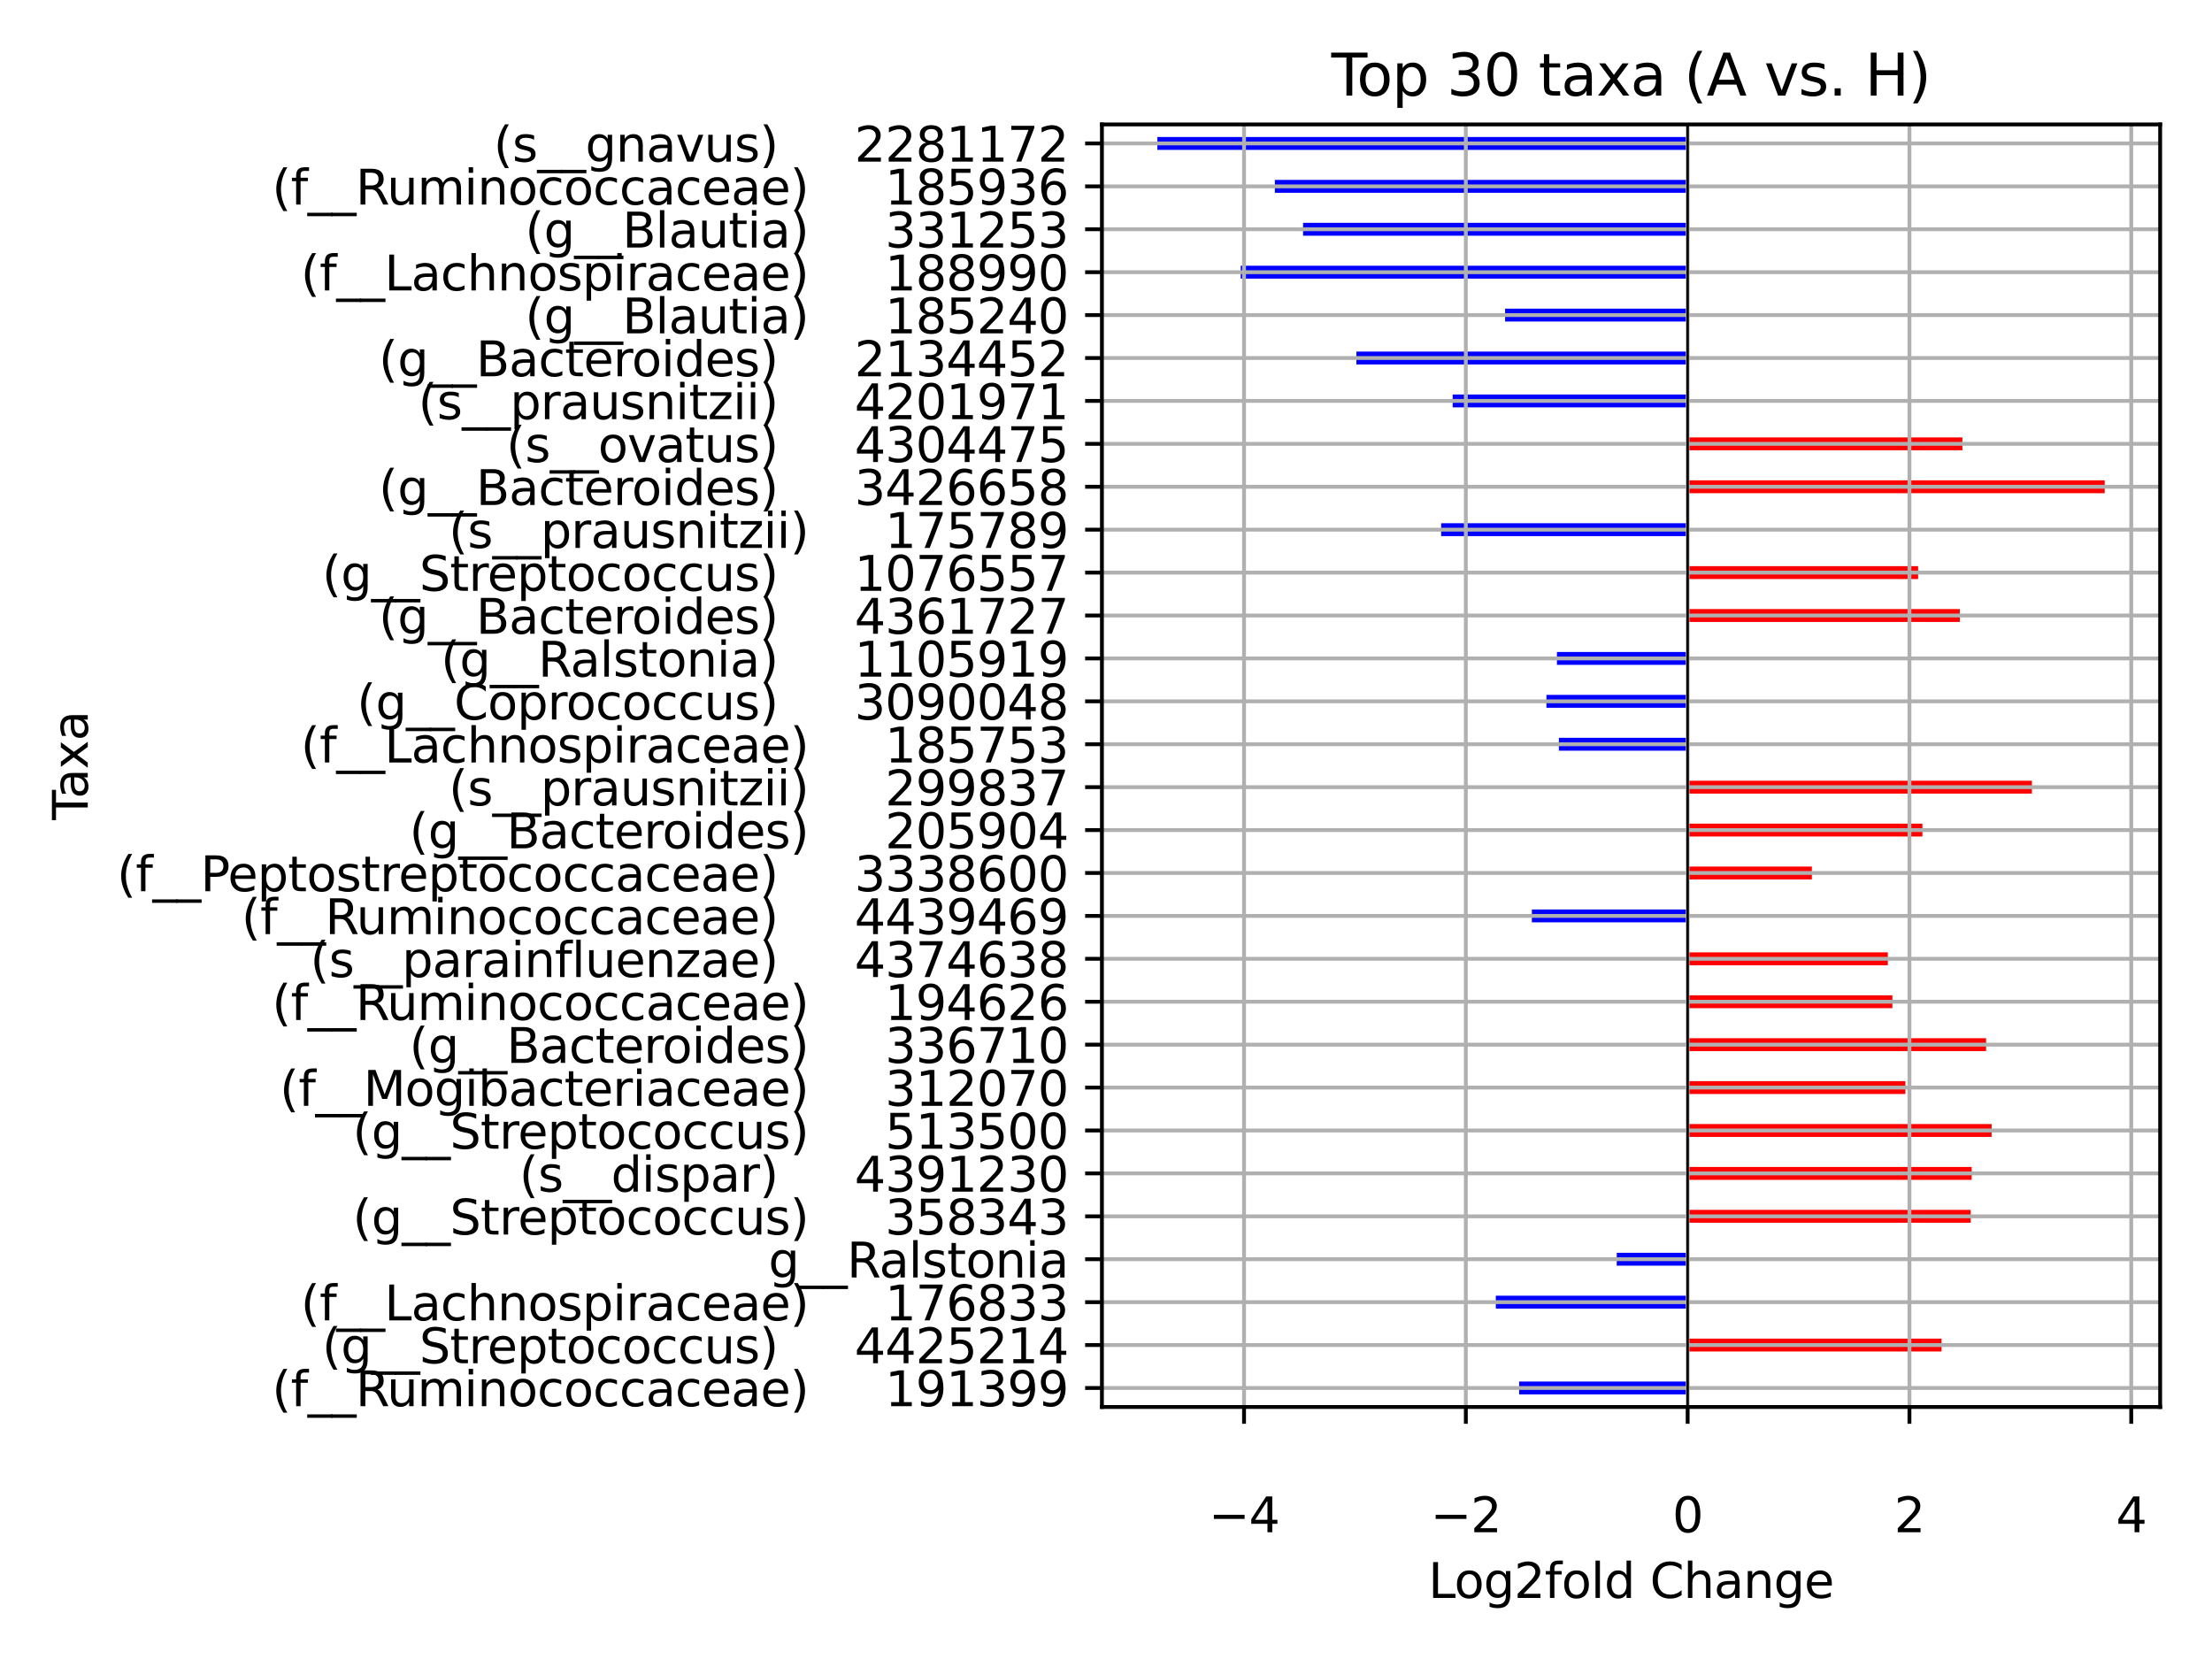 <?xml version="1.0" encoding="utf-8" standalone="no"?>
<!DOCTYPE svg PUBLIC "-//W3C//DTD SVG 1.1//EN"
  "http://www.w3.org/Graphics/SVG/1.1/DTD/svg11.dtd">
<svg xmlns:xlink="http://www.w3.org/1999/xlink" width="460.8pt" height="345.6pt" viewBox="0 0 460.8 345.6" xmlns="http://www.w3.org/2000/svg" version="1.1">
 <defs>
  <style type="text/css">*{stroke-linejoin: round; stroke-linecap: butt}</style>
 </defs>
 <g id="figure_1">
  <g id="patch_1">
   <path d="M 0 345.6 
L 460.8 345.6 
L 460.8 0 
L 0 0 
z
" style="fill: #ffffff"/>
  </g>
  <g id="axes_1">
   <g id="patch_2">
    <path d="M 229.55 293.1 
L 450 293.1 
L 450 25.92 
L 229.55 25.92 
z
" style="fill: #ffffff"/>
   </g>
   <g id="patch_3">
    <path d="M 351.567 290.481 
L 316.468 290.481 
L 316.468 287.799 
L 351.567 287.799 
z
" clip-path="url(#p47f4102db9)" style="fill: #0000ff"/>
   </g>
   <g id="patch_4">
    <path d="M 351.567 281.541 
L 404.461 281.541 
L 404.461 278.859 
L 351.567 278.859 
z
" clip-path="url(#p47f4102db9)" style="fill: #ff0000"/>
   </g>
   <g id="patch_5">
    <path d="M 351.567 272.601 
L 311.606 272.601 
L 311.606 269.919 
L 351.567 269.919 
z
" clip-path="url(#p47f4102db9)" style="fill: #0000ff"/>
   </g>
   <g id="patch_6">
    <path d="M 351.567 263.661 
L 336.801 263.661 
L 336.801 260.979 
L 351.567 260.979 
z
" clip-path="url(#p47f4102db9)" style="fill: #0000ff"/>
   </g>
   <g id="patch_7">
    <path d="M 351.567 254.721 
L 410.533 254.721 
L 410.533 252.039 
L 351.567 252.039 
z
" clip-path="url(#p47f4102db9)" style="fill: #ff0000"/>
   </g>
   <g id="patch_8">
    <path d="M 351.567 245.781 
L 410.74 245.781 
L 410.74 243.099 
L 351.567 243.099 
z
" clip-path="url(#p47f4102db9)" style="fill: #ff0000"/>
   </g>
   <g id="patch_9">
    <path d="M 351.567 236.841 
L 414.889 236.841 
L 414.889 234.159 
L 351.567 234.159 
z
" clip-path="url(#p47f4102db9)" style="fill: #ff0000"/>
   </g>
   <g id="patch_10">
    <path d="M 351.567 227.901 
L 396.929 227.901 
L 396.929 225.219 
L 351.567 225.219 
z
" clip-path="url(#p47f4102db9)" style="fill: #ff0000"/>
   </g>
   <g id="patch_11">
    <path d="M 351.567 218.961 
L 413.737 218.961 
L 413.737 216.279 
L 351.567 216.279 
z
" clip-path="url(#p47f4102db9)" style="fill: #ff0000"/>
   </g>
   <g id="patch_12">
    <path d="M 351.567 210.021 
L 394.217 210.021 
L 394.217 207.339 
L 351.567 207.339 
z
" clip-path="url(#p47f4102db9)" style="fill: #ff0000"/>
   </g>
   <g id="patch_13">
    <path d="M 351.567 201.081 
L 393.271 201.081 
L 393.271 198.399 
L 351.567 198.399 
z
" clip-path="url(#p47f4102db9)" style="fill: #ff0000"/>
   </g>
   <g id="patch_14">
    <path d="M 351.567 192.141 
L 319.121 192.141 
L 319.121 189.459 
L 351.567 189.459 
z
" clip-path="url(#p47f4102db9)" style="fill: #0000ff"/>
   </g>
   <g id="patch_15">
    <path d="M 351.567 183.201 
L 377.445 183.201 
L 377.445 180.519 
L 351.567 180.519 
z
" clip-path="url(#p47f4102db9)" style="fill: #ff0000"/>
   </g>
   <g id="patch_16">
    <path d="M 351.567 174.261 
L 400.47 174.261 
L 400.47 171.579 
L 351.567 171.579 
z
" clip-path="url(#p47f4102db9)" style="fill: #ff0000"/>
   </g>
   <g id="patch_17">
    <path d="M 351.567 165.321 
L 423.29 165.321 
L 423.29 162.639 
L 351.567 162.639 
z
" clip-path="url(#p47f4102db9)" style="fill: #ff0000"/>
   </g>
   <g id="patch_18">
    <path d="M 351.567 156.381 
L 324.742 156.381 
L 324.742 153.699 
L 351.567 153.699 
z
" clip-path="url(#p47f4102db9)" style="fill: #0000ff"/>
   </g>
   <g id="patch_19">
    <path d="M 351.567 147.441 
L 322.149 147.441 
L 322.149 144.759 
L 351.567 144.759 
z
" clip-path="url(#p47f4102db9)" style="fill: #0000ff"/>
   </g>
   <g id="patch_20">
    <path d="M 351.567 138.501 
L 324.334 138.501 
L 324.334 135.819 
L 351.567 135.819 
z
" clip-path="url(#p47f4102db9)" style="fill: #0000ff"/>
   </g>
   <g id="patch_21">
    <path d="M 351.567 129.561 
L 408.265 129.561 
L 408.265 126.879 
L 351.567 126.879 
z
" clip-path="url(#p47f4102db9)" style="fill: #ff0000"/>
   </g>
   <g id="patch_22">
    <path d="M 351.567 120.621 
L 399.577 120.621 
L 399.577 117.939 
L 351.567 117.939 
z
" clip-path="url(#p47f4102db9)" style="fill: #ff0000"/>
   </g>
   <g id="patch_23">
    <path d="M 351.567 111.681 
L 300.219 111.681 
L 300.219 108.999 
L 351.567 108.999 
z
" clip-path="url(#p47f4102db9)" style="fill: #0000ff"/>
   </g>
   <g id="patch_24">
    <path d="M 351.567 102.741 
L 438.449 102.741 
L 438.449 100.059 
L 351.567 100.059 
z
" clip-path="url(#p47f4102db9)" style="fill: #ff0000"/>
   </g>
   <g id="patch_25">
    <path d="M 351.567 93.801 
L 408.807 93.801 
L 408.807 91.119 
L 351.567 91.119 
z
" clip-path="url(#p47f4102db9)" style="fill: #ff0000"/>
   </g>
   <g id="patch_26">
    <path d="M 351.567 84.861 
L 302.618 84.861 
L 302.618 82.179 
L 351.567 82.179 
z
" clip-path="url(#p47f4102db9)" style="fill: #0000ff"/>
   </g>
   <g id="patch_27">
    <path d="M 351.567 75.921 
L 282.561 75.921 
L 282.561 73.239 
L 351.567 73.239 
z
" clip-path="url(#p47f4102db9)" style="fill: #0000ff"/>
   </g>
   <g id="patch_28">
    <path d="M 351.567 66.981 
L 313.539 66.981 
L 313.539 64.299 
L 351.567 64.299 
z
" clip-path="url(#p47f4102db9)" style="fill: #0000ff"/>
   </g>
   <g id="patch_29">
    <path d="M 351.567 58.041 
L 258.459 58.041 
L 258.459 55.359 
L 351.567 55.359 
z
" clip-path="url(#p47f4102db9)" style="fill: #0000ff"/>
   </g>
   <g id="patch_30">
    <path d="M 351.567 49.101 
L 271.458 49.101 
L 271.458 46.419 
L 351.567 46.419 
z
" clip-path="url(#p47f4102db9)" style="fill: #0000ff"/>
   </g>
   <g id="patch_31">
    <path d="M 351.567 40.161 
L 265.578 40.161 
L 265.578 37.479 
L 351.567 37.479 
z
" clip-path="url(#p47f4102db9)" style="fill: #0000ff"/>
   </g>
   <g id="patch_32">
    <path d="M 351.567 31.221 
L 241.101 31.221 
L 241.101 28.539 
L 351.567 28.539 
z
" clip-path="url(#p47f4102db9)" style="fill: #0000ff"/>
   </g>
   <g id="matplotlib.axis_1">
    <g id="xtick_1">
     <g id="line2d_1">
      <path d="M 259.156 293.1 
L 259.156 25.92 
" clip-path="url(#p47f4102db9)" style="fill: none; stroke: #b0b0b0; stroke-width: 0.8; stroke-linecap: square"/>
     </g>
     <g id="line2d_2">
      <defs>
       <path id="mcd22a3b341" d="M 0 0 
L 0 3.5 
" style="stroke: #000000; stroke-width: 0.8"/>
      </defs>
      <g>
       <use xlink:href="#mcd22a3b341" x="259.156" y="293.1" style="stroke: #000000; stroke-width: 0.8"/>
      </g>
     </g>
     <g id="text_1">
      <!-- −4 -->
      <g transform="translate(251.785 319.198) scale(0.1 -0.1)">
       <defs>
        <path id="DejaVuSans-2212" d="M 678 2272 
L 4684 2272 
L 4684 1741 
L 678 1741 
L 678 2272 
z
" transform="scale(0.016)"/>
        <path id="DejaVuSans-34" d="M 2419 4116 
L 825 1625 
L 2419 1625 
L 2419 4116 
z
M 2253 4666 
L 3047 4666 
L 3047 1625 
L 3713 1625 
L 3713 1100 
L 3047 1100 
L 3047 0 
L 2419 0 
L 2419 1100 
L 313 1100 
L 313 1709 
L 2253 4666 
z
" transform="scale(0.016)"/>
       </defs>
       <use xlink:href="#DejaVuSans-2212"/>
       <use xlink:href="#DejaVuSans-34" x="83.789"/>
      </g>
     </g>
    </g>
    <g id="xtick_2">
     <g id="line2d_3">
      <path d="M 305.361 293.1 
L 305.361 25.92 
" clip-path="url(#p47f4102db9)" style="fill: none; stroke: #b0b0b0; stroke-width: 0.8; stroke-linecap: square"/>
     </g>
     <g id="line2d_4">
      <g>
       <use xlink:href="#mcd22a3b341" x="305.361" y="293.1" style="stroke: #000000; stroke-width: 0.8"/>
      </g>
     </g>
     <g id="text_2">
      <!-- −2 -->
      <g transform="translate(297.99 319.198) scale(0.1 -0.1)">
       <defs>
        <path id="DejaVuSans-32" d="M 1228 531 
L 3431 531 
L 3431 0 
L 469 0 
L 469 531 
Q 828 903 1448 1529 
Q 2069 2156 2228 2338 
Q 2531 2678 2651 2914 
Q 2772 3150 2772 3378 
Q 2772 3750 2511 3984 
Q 2250 4219 1831 4219 
Q 1534 4219 1204 4116 
Q 875 4013 500 3803 
L 500 4441 
Q 881 4594 1212 4672 
Q 1544 4750 1819 4750 
Q 2544 4750 2975 4387 
Q 3406 4025 3406 3419 
Q 3406 3131 3298 2873 
Q 3191 2616 2906 2266 
Q 2828 2175 2409 1742 
Q 1991 1309 1228 531 
z
" transform="scale(0.016)"/>
       </defs>
       <use xlink:href="#DejaVuSans-2212"/>
       <use xlink:href="#DejaVuSans-32" x="83.789"/>
      </g>
     </g>
    </g>
    <g id="xtick_3">
     <g id="line2d_5">
      <path d="M 351.567 293.1 
L 351.567 25.92 
" clip-path="url(#p47f4102db9)" style="fill: none; stroke: #b0b0b0; stroke-width: 0.8; stroke-linecap: square"/>
     </g>
     <g id="line2d_6">
      <g>
       <use xlink:href="#mcd22a3b341" x="351.567" y="293.1" style="stroke: #000000; stroke-width: 0.8"/>
      </g>
     </g>
     <g id="text_3">
      <!-- 0 -->
      <g transform="translate(348.385 319.198) scale(0.1 -0.1)">
       <defs>
        <path id="DejaVuSans-30" d="M 2034 4250 
Q 1547 4250 1301 3770 
Q 1056 3291 1056 2328 
Q 1056 1369 1301 889 
Q 1547 409 2034 409 
Q 2525 409 2770 889 
Q 3016 1369 3016 2328 
Q 3016 3291 2770 3770 
Q 2525 4250 2034 4250 
z
M 2034 4750 
Q 2819 4750 3233 4129 
Q 3647 3509 3647 2328 
Q 3647 1150 3233 529 
Q 2819 -91 2034 -91 
Q 1250 -91 836 529 
Q 422 1150 422 2328 
Q 422 3509 836 4129 
Q 1250 4750 2034 4750 
z
" transform="scale(0.016)"/>
       </defs>
       <use xlink:href="#DejaVuSans-30"/>
      </g>
     </g>
    </g>
    <g id="xtick_4">
     <g id="line2d_7">
      <path d="M 397.772 293.1 
L 397.772 25.92 
" clip-path="url(#p47f4102db9)" style="fill: none; stroke: #b0b0b0; stroke-width: 0.8; stroke-linecap: square"/>
     </g>
     <g id="line2d_8">
      <g>
       <use xlink:href="#mcd22a3b341" x="397.772" y="293.1" style="stroke: #000000; stroke-width: 0.8"/>
      </g>
     </g>
     <g id="text_4">
      <!-- 2 -->
      <g transform="translate(394.591 319.198) scale(0.1 -0.1)">
       <use xlink:href="#DejaVuSans-32"/>
      </g>
     </g>
    </g>
    <g id="xtick_5">
     <g id="line2d_9">
      <path d="M 443.977 293.1 
L 443.977 25.92 
" clip-path="url(#p47f4102db9)" style="fill: none; stroke: #b0b0b0; stroke-width: 0.8; stroke-linecap: square"/>
     </g>
     <g id="line2d_10">
      <g>
       <use xlink:href="#mcd22a3b341" x="443.977" y="293.1" style="stroke: #000000; stroke-width: 0.8"/>
      </g>
     </g>
     <g id="text_5">
      <!-- 4 -->
      <g transform="translate(440.796 319.198) scale(0.1 -0.1)">
       <use xlink:href="#DejaVuSans-34"/>
      </g>
     </g>
    </g>
    <g id="text_6">
     <!-- Log2fold Change -->
     <g transform="translate(297.546 332.877) scale(0.1 -0.1)">
      <defs>
       <path id="DejaVuSans-4c" d="M 628 4666 
L 1259 4666 
L 1259 531 
L 3531 531 
L 3531 0 
L 628 0 
L 628 4666 
z
" transform="scale(0.016)"/>
       <path id="DejaVuSans-6f" d="M 1959 3097 
Q 1497 3097 1228 2736 
Q 959 2375 959 1747 
Q 959 1119 1226 758 
Q 1494 397 1959 397 
Q 2419 397 2687 759 
Q 2956 1122 2956 1747 
Q 2956 2369 2687 2733 
Q 2419 3097 1959 3097 
z
M 1959 3584 
Q 2709 3584 3137 3096 
Q 3566 2609 3566 1747 
Q 3566 888 3137 398 
Q 2709 -91 1959 -91 
Q 1206 -91 779 398 
Q 353 888 353 1747 
Q 353 2609 779 3096 
Q 1206 3584 1959 3584 
z
" transform="scale(0.016)"/>
       <path id="DejaVuSans-67" d="M 2906 1791 
Q 2906 2416 2648 2759 
Q 2391 3103 1925 3103 
Q 1463 3103 1205 2759 
Q 947 2416 947 1791 
Q 947 1169 1205 825 
Q 1463 481 1925 481 
Q 2391 481 2648 825 
Q 2906 1169 2906 1791 
z
M 3481 434 
Q 3481 -459 3084 -895 
Q 2688 -1331 1869 -1331 
Q 1566 -1331 1297 -1286 
Q 1028 -1241 775 -1147 
L 775 -588 
Q 1028 -725 1275 -790 
Q 1522 -856 1778 -856 
Q 2344 -856 2625 -561 
Q 2906 -266 2906 331 
L 2906 616 
Q 2728 306 2450 153 
Q 2172 0 1784 0 
Q 1141 0 747 490 
Q 353 981 353 1791 
Q 353 2603 747 3093 
Q 1141 3584 1784 3584 
Q 2172 3584 2450 3431 
Q 2728 3278 2906 2969 
L 2906 3500 
L 3481 3500 
L 3481 434 
z
" transform="scale(0.016)"/>
       <path id="DejaVuSans-66" d="M 2375 4863 
L 2375 4384 
L 1825 4384 
Q 1516 4384 1395 4259 
Q 1275 4134 1275 3809 
L 1275 3500 
L 2222 3500 
L 2222 3053 
L 1275 3053 
L 1275 0 
L 697 0 
L 697 3053 
L 147 3053 
L 147 3500 
L 697 3500 
L 697 3744 
Q 697 4328 969 4595 
Q 1241 4863 1831 4863 
L 2375 4863 
z
" transform="scale(0.016)"/>
       <path id="DejaVuSans-6c" d="M 603 4863 
L 1178 4863 
L 1178 0 
L 603 0 
L 603 4863 
z
" transform="scale(0.016)"/>
       <path id="DejaVuSans-64" d="M 2906 2969 
L 2906 4863 
L 3481 4863 
L 3481 0 
L 2906 0 
L 2906 525 
Q 2725 213 2448 61 
Q 2172 -91 1784 -91 
Q 1150 -91 751 415 
Q 353 922 353 1747 
Q 353 2572 751 3078 
Q 1150 3584 1784 3584 
Q 2172 3584 2448 3432 
Q 2725 3281 2906 2969 
z
M 947 1747 
Q 947 1113 1208 752 
Q 1469 391 1925 391 
Q 2381 391 2643 752 
Q 2906 1113 2906 1747 
Q 2906 2381 2643 2742 
Q 2381 3103 1925 3103 
Q 1469 3103 1208 2742 
Q 947 2381 947 1747 
z
" transform="scale(0.016)"/>
       <path id="DejaVuSans-20" transform="scale(0.016)"/>
       <path id="DejaVuSans-43" d="M 4122 4306 
L 4122 3641 
Q 3803 3938 3442 4084 
Q 3081 4231 2675 4231 
Q 1875 4231 1450 3742 
Q 1025 3253 1025 2328 
Q 1025 1406 1450 917 
Q 1875 428 2675 428 
Q 3081 428 3442 575 
Q 3803 722 4122 1019 
L 4122 359 
Q 3791 134 3420 21 
Q 3050 -91 2638 -91 
Q 1578 -91 968 557 
Q 359 1206 359 2328 
Q 359 3453 968 4101 
Q 1578 4750 2638 4750 
Q 3056 4750 3426 4639 
Q 3797 4528 4122 4306 
z
" transform="scale(0.016)"/>
       <path id="DejaVuSans-68" d="M 3513 2113 
L 3513 0 
L 2938 0 
L 2938 2094 
Q 2938 2591 2744 2837 
Q 2550 3084 2163 3084 
Q 1697 3084 1428 2787 
Q 1159 2491 1159 1978 
L 1159 0 
L 581 0 
L 581 4863 
L 1159 4863 
L 1159 2956 
Q 1366 3272 1645 3428 
Q 1925 3584 2291 3584 
Q 2894 3584 3203 3211 
Q 3513 2838 3513 2113 
z
" transform="scale(0.016)"/>
       <path id="DejaVuSans-61" d="M 2194 1759 
Q 1497 1759 1228 1600 
Q 959 1441 959 1056 
Q 959 750 1161 570 
Q 1363 391 1709 391 
Q 2188 391 2477 730 
Q 2766 1069 2766 1631 
L 2766 1759 
L 2194 1759 
z
M 3341 1997 
L 3341 0 
L 2766 0 
L 2766 531 
Q 2569 213 2275 61 
Q 1981 -91 1556 -91 
Q 1019 -91 701 211 
Q 384 513 384 1019 
Q 384 1609 779 1909 
Q 1175 2209 1959 2209 
L 2766 2209 
L 2766 2266 
Q 2766 2663 2505 2880 
Q 2244 3097 1772 3097 
Q 1472 3097 1187 3025 
Q 903 2953 641 2809 
L 641 3341 
Q 956 3463 1253 3523 
Q 1550 3584 1831 3584 
Q 2591 3584 2966 3190 
Q 3341 2797 3341 1997 
z
" transform="scale(0.016)"/>
       <path id="DejaVuSans-6e" d="M 3513 2113 
L 3513 0 
L 2938 0 
L 2938 2094 
Q 2938 2591 2744 2837 
Q 2550 3084 2163 3084 
Q 1697 3084 1428 2787 
Q 1159 2491 1159 1978 
L 1159 0 
L 581 0 
L 581 3500 
L 1159 3500 
L 1159 2956 
Q 1366 3272 1645 3428 
Q 1925 3584 2291 3584 
Q 2894 3584 3203 3211 
Q 3513 2838 3513 2113 
z
" transform="scale(0.016)"/>
       <path id="DejaVuSans-65" d="M 3597 1894 
L 3597 1613 
L 953 1613 
Q 991 1019 1311 708 
Q 1631 397 2203 397 
Q 2534 397 2845 478 
Q 3156 559 3463 722 
L 3463 178 
Q 3153 47 2828 -22 
Q 2503 -91 2169 -91 
Q 1331 -91 842 396 
Q 353 884 353 1716 
Q 353 2575 817 3079 
Q 1281 3584 2069 3584 
Q 2775 3584 3186 3129 
Q 3597 2675 3597 1894 
z
M 3022 2063 
Q 3016 2534 2758 2815 
Q 2500 3097 2075 3097 
Q 1594 3097 1305 2825 
Q 1016 2553 972 2059 
L 3022 2063 
z
" transform="scale(0.016)"/>
      </defs>
      <use xlink:href="#DejaVuSans-4c"/>
      <use xlink:href="#DejaVuSans-6f" x="53.963"/>
      <use xlink:href="#DejaVuSans-67" x="115.145"/>
      <use xlink:href="#DejaVuSans-32" x="178.621"/>
      <use xlink:href="#DejaVuSans-66" x="242.244"/>
      <use xlink:href="#DejaVuSans-6f" x="277.449"/>
      <use xlink:href="#DejaVuSans-6c" x="338.631"/>
      <use xlink:href="#DejaVuSans-64" x="366.414"/>
      <use xlink:href="#DejaVuSans-20" x="429.891"/>
      <use xlink:href="#DejaVuSans-43" x="461.678"/>
      <use xlink:href="#DejaVuSans-68" x="531.502"/>
      <use xlink:href="#DejaVuSans-61" x="594.881"/>
      <use xlink:href="#DejaVuSans-6e" x="656.16"/>
      <use xlink:href="#DejaVuSans-67" x="719.539"/>
      <use xlink:href="#DejaVuSans-65" x="783.016"/>
     </g>
    </g>
   </g>
   <g id="matplotlib.axis_2">
    <g id="ytick_1">
     <g id="line2d_11">
      <path d="M 229.55 289.14 
L 450 289.14 
" clip-path="url(#p47f4102db9)" style="fill: none; stroke: #b0b0b0; stroke-width: 0.8; stroke-linecap: square"/>
     </g>
     <g id="line2d_12">
      <defs>
       <path id="ma85a77cfe8" d="M 0 0 
L -3.5 0 
" style="stroke: #000000; stroke-width: 0.8"/>
      </defs>
      <g>
       <use xlink:href="#ma85a77cfe8" x="229.55" y="289.14" style="stroke: #000000; stroke-width: 0.8"/>
      </g>
     </g>
     <g id="text_7">
      <!-- (f__Ruminococcaceae)     191399 -->
      <g transform="translate(56.675 292.939) scale(0.1 -0.1)">
       <defs>
        <path id="DejaVuSans-28" d="M 1984 4856 
Q 1566 4138 1362 3434 
Q 1159 2731 1159 2009 
Q 1159 1288 1364 580 
Q 1569 -128 1984 -844 
L 1484 -844 
Q 1016 -109 783 600 
Q 550 1309 550 2009 
Q 550 2706 781 3412 
Q 1013 4119 1484 4856 
L 1984 4856 
z
" transform="scale(0.016)"/>
        <path id="DejaVuSans-5f" d="M 3263 -1063 
L 3263 -1509 
L -63 -1509 
L -63 -1063 
L 3263 -1063 
z
" transform="scale(0.016)"/>
        <path id="DejaVuSans-52" d="M 2841 2188 
Q 3044 2119 3236 1894 
Q 3428 1669 3622 1275 
L 4263 0 
L 3584 0 
L 2988 1197 
Q 2756 1666 2539 1819 
Q 2322 1972 1947 1972 
L 1259 1972 
L 1259 0 
L 628 0 
L 628 4666 
L 2053 4666 
Q 2853 4666 3247 4331 
Q 3641 3997 3641 3322 
Q 3641 2881 3436 2590 
Q 3231 2300 2841 2188 
z
M 1259 4147 
L 1259 2491 
L 2053 2491 
Q 2509 2491 2742 2702 
Q 2975 2913 2975 3322 
Q 2975 3731 2742 3939 
Q 2509 4147 2053 4147 
L 1259 4147 
z
" transform="scale(0.016)"/>
        <path id="DejaVuSans-75" d="M 544 1381 
L 544 3500 
L 1119 3500 
L 1119 1403 
Q 1119 906 1312 657 
Q 1506 409 1894 409 
Q 2359 409 2629 706 
Q 2900 1003 2900 1516 
L 2900 3500 
L 3475 3500 
L 3475 0 
L 2900 0 
L 2900 538 
Q 2691 219 2414 64 
Q 2138 -91 1772 -91 
Q 1169 -91 856 284 
Q 544 659 544 1381 
z
M 1991 3584 
L 1991 3584 
z
" transform="scale(0.016)"/>
        <path id="DejaVuSans-6d" d="M 3328 2828 
Q 3544 3216 3844 3400 
Q 4144 3584 4550 3584 
Q 5097 3584 5394 3201 
Q 5691 2819 5691 2113 
L 5691 0 
L 5113 0 
L 5113 2094 
Q 5113 2597 4934 2840 
Q 4756 3084 4391 3084 
Q 3944 3084 3684 2787 
Q 3425 2491 3425 1978 
L 3425 0 
L 2847 0 
L 2847 2094 
Q 2847 2600 2669 2842 
Q 2491 3084 2119 3084 
Q 1678 3084 1418 2786 
Q 1159 2488 1159 1978 
L 1159 0 
L 581 0 
L 581 3500 
L 1159 3500 
L 1159 2956 
Q 1356 3278 1631 3431 
Q 1906 3584 2284 3584 
Q 2666 3584 2933 3390 
Q 3200 3197 3328 2828 
z
" transform="scale(0.016)"/>
        <path id="DejaVuSans-69" d="M 603 3500 
L 1178 3500 
L 1178 0 
L 603 0 
L 603 3500 
z
M 603 4863 
L 1178 4863 
L 1178 4134 
L 603 4134 
L 603 4863 
z
" transform="scale(0.016)"/>
        <path id="DejaVuSans-63" d="M 3122 3366 
L 3122 2828 
Q 2878 2963 2633 3030 
Q 2388 3097 2138 3097 
Q 1578 3097 1268 2742 
Q 959 2388 959 1747 
Q 959 1106 1268 751 
Q 1578 397 2138 397 
Q 2388 397 2633 464 
Q 2878 531 3122 666 
L 3122 134 
Q 2881 22 2623 -34 
Q 2366 -91 2075 -91 
Q 1284 -91 818 406 
Q 353 903 353 1747 
Q 353 2603 823 3093 
Q 1294 3584 2113 3584 
Q 2378 3584 2631 3529 
Q 2884 3475 3122 3366 
z
" transform="scale(0.016)"/>
        <path id="DejaVuSans-29" d="M 513 4856 
L 1013 4856 
Q 1481 4119 1714 3412 
Q 1947 2706 1947 2009 
Q 1947 1309 1714 600 
Q 1481 -109 1013 -844 
L 513 -844 
Q 928 -128 1133 580 
Q 1338 1288 1338 2009 
Q 1338 2731 1133 3434 
Q 928 4138 513 4856 
z
" transform="scale(0.016)"/>
        <path id="DejaVuSans-31" d="M 794 531 
L 1825 531 
L 1825 4091 
L 703 3866 
L 703 4441 
L 1819 4666 
L 2450 4666 
L 2450 531 
L 3481 531 
L 3481 0 
L 794 0 
L 794 531 
z
" transform="scale(0.016)"/>
        <path id="DejaVuSans-39" d="M 703 97 
L 703 672 
Q 941 559 1184 500 
Q 1428 441 1663 441 
Q 2288 441 2617 861 
Q 2947 1281 2994 2138 
Q 2813 1869 2534 1725 
Q 2256 1581 1919 1581 
Q 1219 1581 811 2004 
Q 403 2428 403 3163 
Q 403 3881 828 4315 
Q 1253 4750 1959 4750 
Q 2769 4750 3195 4129 
Q 3622 3509 3622 2328 
Q 3622 1225 3098 567 
Q 2575 -91 1691 -91 
Q 1453 -91 1209 -44 
Q 966 3 703 97 
z
M 1959 2075 
Q 2384 2075 2632 2365 
Q 2881 2656 2881 3163 
Q 2881 3666 2632 3958 
Q 2384 4250 1959 4250 
Q 1534 4250 1286 3958 
Q 1038 3666 1038 3163 
Q 1038 2656 1286 2365 
Q 1534 2075 1959 2075 
z
" transform="scale(0.016)"/>
        <path id="DejaVuSans-33" d="M 2597 2516 
Q 3050 2419 3304 2112 
Q 3559 1806 3559 1356 
Q 3559 666 3084 287 
Q 2609 -91 1734 -91 
Q 1441 -91 1130 -33 
Q 819 25 488 141 
L 488 750 
Q 750 597 1062 519 
Q 1375 441 1716 441 
Q 2309 441 2620 675 
Q 2931 909 2931 1356 
Q 2931 1769 2642 2001 
Q 2353 2234 1838 2234 
L 1294 2234 
L 1294 2753 
L 1863 2753 
Q 2328 2753 2575 2939 
Q 2822 3125 2822 3475 
Q 2822 3834 2567 4026 
Q 2313 4219 1838 4219 
Q 1578 4219 1281 4162 
Q 984 4106 628 3988 
L 628 4550 
Q 988 4650 1302 4700 
Q 1616 4750 1894 4750 
Q 2613 4750 3031 4423 
Q 3450 4097 3450 3541 
Q 3450 3153 3228 2886 
Q 3006 2619 2597 2516 
z
" transform="scale(0.016)"/>
       </defs>
       <use xlink:href="#DejaVuSans-28"/>
       <use xlink:href="#DejaVuSans-66" x="39.014"/>
       <use xlink:href="#DejaVuSans-5f" x="74.219"/>
       <use xlink:href="#DejaVuSans-5f" x="124.219"/>
       <use xlink:href="#DejaVuSans-52" x="174.219"/>
       <use xlink:href="#DejaVuSans-75" x="239.201"/>
       <use xlink:href="#DejaVuSans-6d" x="302.58"/>
       <use xlink:href="#DejaVuSans-69" x="399.992"/>
       <use xlink:href="#DejaVuSans-6e" x="427.775"/>
       <use xlink:href="#DejaVuSans-6f" x="491.154"/>
       <use xlink:href="#DejaVuSans-63" x="552.336"/>
       <use xlink:href="#DejaVuSans-6f" x="607.316"/>
       <use xlink:href="#DejaVuSans-63" x="668.498"/>
       <use xlink:href="#DejaVuSans-63" x="723.479"/>
       <use xlink:href="#DejaVuSans-61" x="778.459"/>
       <use xlink:href="#DejaVuSans-63" x="839.738"/>
       <use xlink:href="#DejaVuSans-65" x="894.719"/>
       <use xlink:href="#DejaVuSans-61" x="956.242"/>
       <use xlink:href="#DejaVuSans-65" x="1017.521"/>
       <use xlink:href="#DejaVuSans-29" x="1079.045"/>
       <use xlink:href="#DejaVuSans-20" x="1118.059"/>
       <use xlink:href="#DejaVuSans-20" x="1149.846"/>
       <use xlink:href="#DejaVuSans-20" x="1181.633"/>
       <use xlink:href="#DejaVuSans-20" x="1213.42"/>
       <use xlink:href="#DejaVuSans-20" x="1245.207"/>
       <use xlink:href="#DejaVuSans-31" x="1276.994"/>
       <use xlink:href="#DejaVuSans-39" x="1340.617"/>
       <use xlink:href="#DejaVuSans-31" x="1404.24"/>
       <use xlink:href="#DejaVuSans-33" x="1467.863"/>
       <use xlink:href="#DejaVuSans-39" x="1531.486"/>
       <use xlink:href="#DejaVuSans-39" x="1595.109"/>
      </g>
     </g>
    </g>
    <g id="ytick_2">
     <g id="line2d_13">
      <path d="M 229.55 280.2 
L 450 280.2 
" clip-path="url(#p47f4102db9)" style="fill: none; stroke: #b0b0b0; stroke-width: 0.8; stroke-linecap: square"/>
     </g>
     <g id="line2d_14">
      <g>
       <use xlink:href="#ma85a77cfe8" x="229.55" y="280.2" style="stroke: #000000; stroke-width: 0.8"/>
      </g>
     </g>
     <g id="text_8">
      <!-- (g__Streptococcus)     4425214 -->
      <g transform="translate(67.114 283.993) scale(0.1 -0.1)">
       <defs>
        <path id="DejaVuSans-53" d="M 3425 4513 
L 3425 3897 
Q 3066 4069 2747 4153 
Q 2428 4238 2131 4238 
Q 1616 4238 1336 4038 
Q 1056 3838 1056 3469 
Q 1056 3159 1242 3001 
Q 1428 2844 1947 2747 
L 2328 2669 
Q 3034 2534 3370 2195 
Q 3706 1856 3706 1288 
Q 3706 609 3251 259 
Q 2797 -91 1919 -91 
Q 1588 -91 1214 -16 
Q 841 59 441 206 
L 441 856 
Q 825 641 1194 531 
Q 1563 422 1919 422 
Q 2459 422 2753 634 
Q 3047 847 3047 1241 
Q 3047 1584 2836 1778 
Q 2625 1972 2144 2069 
L 1759 2144 
Q 1053 2284 737 2584 
Q 422 2884 422 3419 
Q 422 4038 858 4394 
Q 1294 4750 2059 4750 
Q 2388 4750 2728 4690 
Q 3069 4631 3425 4513 
z
" transform="scale(0.016)"/>
        <path id="DejaVuSans-74" d="M 1172 4494 
L 1172 3500 
L 2356 3500 
L 2356 3053 
L 1172 3053 
L 1172 1153 
Q 1172 725 1289 603 
Q 1406 481 1766 481 
L 2356 481 
L 2356 0 
L 1766 0 
Q 1100 0 847 248 
Q 594 497 594 1153 
L 594 3053 
L 172 3053 
L 172 3500 
L 594 3500 
L 594 4494 
L 1172 4494 
z
" transform="scale(0.016)"/>
        <path id="DejaVuSans-72" d="M 2631 2963 
Q 2534 3019 2420 3045 
Q 2306 3072 2169 3072 
Q 1681 3072 1420 2755 
Q 1159 2438 1159 1844 
L 1159 0 
L 581 0 
L 581 3500 
L 1159 3500 
L 1159 2956 
Q 1341 3275 1631 3429 
Q 1922 3584 2338 3584 
Q 2397 3584 2469 3576 
Q 2541 3569 2628 3553 
L 2631 2963 
z
" transform="scale(0.016)"/>
        <path id="DejaVuSans-70" d="M 1159 525 
L 1159 -1331 
L 581 -1331 
L 581 3500 
L 1159 3500 
L 1159 2969 
Q 1341 3281 1617 3432 
Q 1894 3584 2278 3584 
Q 2916 3584 3314 3078 
Q 3713 2572 3713 1747 
Q 3713 922 3314 415 
Q 2916 -91 2278 -91 
Q 1894 -91 1617 61 
Q 1341 213 1159 525 
z
M 3116 1747 
Q 3116 2381 2855 2742 
Q 2594 3103 2138 3103 
Q 1681 3103 1420 2742 
Q 1159 2381 1159 1747 
Q 1159 1113 1420 752 
Q 1681 391 2138 391 
Q 2594 391 2855 752 
Q 3116 1113 3116 1747 
z
" transform="scale(0.016)"/>
        <path id="DejaVuSans-73" d="M 2834 3397 
L 2834 2853 
Q 2591 2978 2328 3040 
Q 2066 3103 1784 3103 
Q 1356 3103 1142 2972 
Q 928 2841 928 2578 
Q 928 2378 1081 2264 
Q 1234 2150 1697 2047 
L 1894 2003 
Q 2506 1872 2764 1633 
Q 3022 1394 3022 966 
Q 3022 478 2636 193 
Q 2250 -91 1575 -91 
Q 1294 -91 989 -36 
Q 684 19 347 128 
L 347 722 
Q 666 556 975 473 
Q 1284 391 1588 391 
Q 1994 391 2212 530 
Q 2431 669 2431 922 
Q 2431 1156 2273 1281 
Q 2116 1406 1581 1522 
L 1381 1569 
Q 847 1681 609 1914 
Q 372 2147 372 2553 
Q 372 3047 722 3315 
Q 1072 3584 1716 3584 
Q 2034 3584 2315 3537 
Q 2597 3491 2834 3397 
z
" transform="scale(0.016)"/>
        <path id="DejaVuSans-35" d="M 691 4666 
L 3169 4666 
L 3169 4134 
L 1269 4134 
L 1269 2991 
Q 1406 3038 1543 3061 
Q 1681 3084 1819 3084 
Q 2600 3084 3056 2656 
Q 3513 2228 3513 1497 
Q 3513 744 3044 326 
Q 2575 -91 1722 -91 
Q 1428 -91 1123 -41 
Q 819 9 494 109 
L 494 744 
Q 775 591 1075 516 
Q 1375 441 1709 441 
Q 2250 441 2565 725 
Q 2881 1009 2881 1497 
Q 2881 1984 2565 2268 
Q 2250 2553 1709 2553 
Q 1456 2553 1204 2497 
Q 953 2441 691 2322 
L 691 4666 
z
" transform="scale(0.016)"/>
       </defs>
       <use xlink:href="#DejaVuSans-28"/>
       <use xlink:href="#DejaVuSans-67" x="39.014"/>
       <use xlink:href="#DejaVuSans-5f" x="102.49"/>
       <use xlink:href="#DejaVuSans-5f" x="152.49"/>
       <use xlink:href="#DejaVuSans-53" x="202.49"/>
       <use xlink:href="#DejaVuSans-74" x="265.967"/>
       <use xlink:href="#DejaVuSans-72" x="305.176"/>
       <use xlink:href="#DejaVuSans-65" x="344.039"/>
       <use xlink:href="#DejaVuSans-70" x="405.562"/>
       <use xlink:href="#DejaVuSans-74" x="469.039"/>
       <use xlink:href="#DejaVuSans-6f" x="508.248"/>
       <use xlink:href="#DejaVuSans-63" x="569.43"/>
       <use xlink:href="#DejaVuSans-6f" x="624.41"/>
       <use xlink:href="#DejaVuSans-63" x="685.592"/>
       <use xlink:href="#DejaVuSans-63" x="740.572"/>
       <use xlink:href="#DejaVuSans-75" x="795.553"/>
       <use xlink:href="#DejaVuSans-73" x="858.932"/>
       <use xlink:href="#DejaVuSans-29" x="911.031"/>
       <use xlink:href="#DejaVuSans-20" x="950.045"/>
       <use xlink:href="#DejaVuSans-20" x="981.832"/>
       <use xlink:href="#DejaVuSans-20" x="1013.619"/>
       <use xlink:href="#DejaVuSans-20" x="1045.406"/>
       <use xlink:href="#DejaVuSans-20" x="1077.193"/>
       <use xlink:href="#DejaVuSans-34" x="1108.98"/>
       <use xlink:href="#DejaVuSans-34" x="1172.604"/>
       <use xlink:href="#DejaVuSans-32" x="1236.227"/>
       <use xlink:href="#DejaVuSans-35" x="1299.85"/>
       <use xlink:href="#DejaVuSans-32" x="1363.473"/>
       <use xlink:href="#DejaVuSans-31" x="1427.096"/>
       <use xlink:href="#DejaVuSans-34" x="1490.719"/>
      </g>
     </g>
    </g>
    <g id="ytick_3">
     <g id="line2d_15">
      <path d="M 229.55 271.26 
L 450 271.26 
" clip-path="url(#p47f4102db9)" style="fill: none; stroke: #b0b0b0; stroke-width: 0.8; stroke-linecap: square"/>
     </g>
     <g id="line2d_16">
      <g>
       <use xlink:href="#ma85a77cfe8" x="229.55" y="271.26" style="stroke: #000000; stroke-width: 0.8"/>
      </g>
     </g>
     <g id="text_9">
      <!-- (f__Lachnospiraceae)     176833 -->
      <g transform="translate(62.661 275.059) scale(0.1 -0.1)">
       <defs>
        <path id="DejaVuSans-37" d="M 525 4666 
L 3525 4666 
L 3525 4397 
L 1831 0 
L 1172 0 
L 2766 4134 
L 525 4134 
L 525 4666 
z
" transform="scale(0.016)"/>
        <path id="DejaVuSans-36" d="M 2113 2584 
Q 1688 2584 1439 2293 
Q 1191 2003 1191 1497 
Q 1191 994 1439 701 
Q 1688 409 2113 409 
Q 2538 409 2786 701 
Q 3034 994 3034 1497 
Q 3034 2003 2786 2293 
Q 2538 2584 2113 2584 
z
M 3366 4563 
L 3366 3988 
Q 3128 4100 2886 4159 
Q 2644 4219 2406 4219 
Q 1781 4219 1451 3797 
Q 1122 3375 1075 2522 
Q 1259 2794 1537 2939 
Q 1816 3084 2150 3084 
Q 2853 3084 3261 2657 
Q 3669 2231 3669 1497 
Q 3669 778 3244 343 
Q 2819 -91 2113 -91 
Q 1303 -91 875 529 
Q 447 1150 447 2328 
Q 447 3434 972 4092 
Q 1497 4750 2381 4750 
Q 2619 4750 2861 4703 
Q 3103 4656 3366 4563 
z
" transform="scale(0.016)"/>
        <path id="DejaVuSans-38" d="M 2034 2216 
Q 1584 2216 1326 1975 
Q 1069 1734 1069 1313 
Q 1069 891 1326 650 
Q 1584 409 2034 409 
Q 2484 409 2743 651 
Q 3003 894 3003 1313 
Q 3003 1734 2745 1975 
Q 2488 2216 2034 2216 
z
M 1403 2484 
Q 997 2584 770 2862 
Q 544 3141 544 3541 
Q 544 4100 942 4425 
Q 1341 4750 2034 4750 
Q 2731 4750 3128 4425 
Q 3525 4100 3525 3541 
Q 3525 3141 3298 2862 
Q 3072 2584 2669 2484 
Q 3125 2378 3379 2068 
Q 3634 1759 3634 1313 
Q 3634 634 3220 271 
Q 2806 -91 2034 -91 
Q 1263 -91 848 271 
Q 434 634 434 1313 
Q 434 1759 690 2068 
Q 947 2378 1403 2484 
z
M 1172 3481 
Q 1172 3119 1398 2916 
Q 1625 2713 2034 2713 
Q 2441 2713 2670 2916 
Q 2900 3119 2900 3481 
Q 2900 3844 2670 4047 
Q 2441 4250 2034 4250 
Q 1625 4250 1398 4047 
Q 1172 3844 1172 3481 
z
" transform="scale(0.016)"/>
       </defs>
       <use xlink:href="#DejaVuSans-28"/>
       <use xlink:href="#DejaVuSans-66" x="39.014"/>
       <use xlink:href="#DejaVuSans-5f" x="74.219"/>
       <use xlink:href="#DejaVuSans-5f" x="124.219"/>
       <use xlink:href="#DejaVuSans-4c" x="174.219"/>
       <use xlink:href="#DejaVuSans-61" x="229.932"/>
       <use xlink:href="#DejaVuSans-63" x="291.211"/>
       <use xlink:href="#DejaVuSans-68" x="346.191"/>
       <use xlink:href="#DejaVuSans-6e" x="409.57"/>
       <use xlink:href="#DejaVuSans-6f" x="472.949"/>
       <use xlink:href="#DejaVuSans-73" x="534.131"/>
       <use xlink:href="#DejaVuSans-70" x="586.23"/>
       <use xlink:href="#DejaVuSans-69" x="649.707"/>
       <use xlink:href="#DejaVuSans-72" x="677.49"/>
       <use xlink:href="#DejaVuSans-61" x="718.604"/>
       <use xlink:href="#DejaVuSans-63" x="779.883"/>
       <use xlink:href="#DejaVuSans-65" x="834.863"/>
       <use xlink:href="#DejaVuSans-61" x="896.387"/>
       <use xlink:href="#DejaVuSans-65" x="957.666"/>
       <use xlink:href="#DejaVuSans-29" x="1019.189"/>
       <use xlink:href="#DejaVuSans-20" x="1058.203"/>
       <use xlink:href="#DejaVuSans-20" x="1089.99"/>
       <use xlink:href="#DejaVuSans-20" x="1121.777"/>
       <use xlink:href="#DejaVuSans-20" x="1153.564"/>
       <use xlink:href="#DejaVuSans-20" x="1185.352"/>
       <use xlink:href="#DejaVuSans-31" x="1217.139"/>
       <use xlink:href="#DejaVuSans-37" x="1280.762"/>
       <use xlink:href="#DejaVuSans-36" x="1344.385"/>
       <use xlink:href="#DejaVuSans-38" x="1408.008"/>
       <use xlink:href="#DejaVuSans-33" x="1471.631"/>
       <use xlink:href="#DejaVuSans-33" x="1535.254"/>
      </g>
     </g>
    </g>
    <g id="ytick_4">
     <g id="line2d_17">
      <path d="M 229.55 262.32 
L 450 262.32 
" clip-path="url(#p47f4102db9)" style="fill: none; stroke: #b0b0b0; stroke-width: 0.8; stroke-linecap: square"/>
     </g>
     <g id="line2d_18">
      <g>
       <use xlink:href="#ma85a77cfe8" x="229.55" y="262.32" style="stroke: #000000; stroke-width: 0.8"/>
      </g>
     </g>
     <g id="text_10">
      <!-- g__Ralstonia -->
      <g transform="translate(160.08 266.119) scale(0.1 -0.1)">
       <use xlink:href="#DejaVuSans-67"/>
       <use xlink:href="#DejaVuSans-5f" x="63.477"/>
       <use xlink:href="#DejaVuSans-5f" x="113.477"/>
       <use xlink:href="#DejaVuSans-52" x="163.477"/>
       <use xlink:href="#DejaVuSans-61" x="230.709"/>
       <use xlink:href="#DejaVuSans-6c" x="291.988"/>
       <use xlink:href="#DejaVuSans-73" x="319.771"/>
       <use xlink:href="#DejaVuSans-74" x="371.871"/>
       <use xlink:href="#DejaVuSans-6f" x="411.08"/>
       <use xlink:href="#DejaVuSans-6e" x="472.262"/>
       <use xlink:href="#DejaVuSans-69" x="535.641"/>
       <use xlink:href="#DejaVuSans-61" x="563.424"/>
      </g>
     </g>
    </g>
    <g id="ytick_5">
     <g id="line2d_19">
      <path d="M 229.55 253.38 
L 450 253.38 
" clip-path="url(#p47f4102db9)" style="fill: none; stroke: #b0b0b0; stroke-width: 0.8; stroke-linecap: square"/>
     </g>
     <g id="line2d_20">
      <g>
       <use xlink:href="#ma85a77cfe8" x="229.55" y="253.38" style="stroke: #000000; stroke-width: 0.8"/>
      </g>
     </g>
     <g id="text_11">
      <!-- (g__Streptococcus)     358343 -->
      <g transform="translate(73.477 257.173) scale(0.1 -0.1)">
       <use xlink:href="#DejaVuSans-28"/>
       <use xlink:href="#DejaVuSans-67" x="39.014"/>
       <use xlink:href="#DejaVuSans-5f" x="102.49"/>
       <use xlink:href="#DejaVuSans-5f" x="152.49"/>
       <use xlink:href="#DejaVuSans-53" x="202.49"/>
       <use xlink:href="#DejaVuSans-74" x="265.967"/>
       <use xlink:href="#DejaVuSans-72" x="305.176"/>
       <use xlink:href="#DejaVuSans-65" x="344.039"/>
       <use xlink:href="#DejaVuSans-70" x="405.562"/>
       <use xlink:href="#DejaVuSans-74" x="469.039"/>
       <use xlink:href="#DejaVuSans-6f" x="508.248"/>
       <use xlink:href="#DejaVuSans-63" x="569.43"/>
       <use xlink:href="#DejaVuSans-6f" x="624.41"/>
       <use xlink:href="#DejaVuSans-63" x="685.592"/>
       <use xlink:href="#DejaVuSans-63" x="740.572"/>
       <use xlink:href="#DejaVuSans-75" x="795.553"/>
       <use xlink:href="#DejaVuSans-73" x="858.932"/>
       <use xlink:href="#DejaVuSans-29" x="911.031"/>
       <use xlink:href="#DejaVuSans-20" x="950.045"/>
       <use xlink:href="#DejaVuSans-20" x="981.832"/>
       <use xlink:href="#DejaVuSans-20" x="1013.619"/>
       <use xlink:href="#DejaVuSans-20" x="1045.406"/>
       <use xlink:href="#DejaVuSans-20" x="1077.193"/>
       <use xlink:href="#DejaVuSans-33" x="1108.98"/>
       <use xlink:href="#DejaVuSans-35" x="1172.604"/>
       <use xlink:href="#DejaVuSans-38" x="1236.227"/>
       <use xlink:href="#DejaVuSans-33" x="1299.85"/>
       <use xlink:href="#DejaVuSans-34" x="1363.473"/>
       <use xlink:href="#DejaVuSans-33" x="1427.096"/>
      </g>
     </g>
    </g>
    <g id="ytick_6">
     <g id="line2d_21">
      <path d="M 229.55 244.44 
L 450 244.44 
" clip-path="url(#p47f4102db9)" style="fill: none; stroke: #b0b0b0; stroke-width: 0.8; stroke-linecap: square"/>
     </g>
     <g id="line2d_22">
      <g>
       <use xlink:href="#ma85a77cfe8" x="229.55" y="244.44" style="stroke: #000000; stroke-width: 0.8"/>
      </g>
     </g>
     <g id="text_12">
      <!-- (s__dispar)     4391230 -->
      <g transform="translate(108.186 248.239) scale(0.1 -0.1)">
       <use xlink:href="#DejaVuSans-28"/>
       <use xlink:href="#DejaVuSans-73" x="39.014"/>
       <use xlink:href="#DejaVuSans-5f" x="91.113"/>
       <use xlink:href="#DejaVuSans-5f" x="141.113"/>
       <use xlink:href="#DejaVuSans-64" x="191.113"/>
       <use xlink:href="#DejaVuSans-69" x="254.59"/>
       <use xlink:href="#DejaVuSans-73" x="282.373"/>
       <use xlink:href="#DejaVuSans-70" x="334.473"/>
       <use xlink:href="#DejaVuSans-61" x="397.949"/>
       <use xlink:href="#DejaVuSans-72" x="459.229"/>
       <use xlink:href="#DejaVuSans-29" x="500.342"/>
       <use xlink:href="#DejaVuSans-20" x="539.355"/>
       <use xlink:href="#DejaVuSans-20" x="571.143"/>
       <use xlink:href="#DejaVuSans-20" x="602.93"/>
       <use xlink:href="#DejaVuSans-20" x="634.717"/>
       <use xlink:href="#DejaVuSans-20" x="666.504"/>
       <use xlink:href="#DejaVuSans-34" x="698.291"/>
       <use xlink:href="#DejaVuSans-33" x="761.914"/>
       <use xlink:href="#DejaVuSans-39" x="825.537"/>
       <use xlink:href="#DejaVuSans-31" x="889.16"/>
       <use xlink:href="#DejaVuSans-32" x="952.783"/>
       <use xlink:href="#DejaVuSans-33" x="1016.406"/>
       <use xlink:href="#DejaVuSans-30" x="1080.029"/>
      </g>
     </g>
    </g>
    <g id="ytick_7">
     <g id="line2d_23">
      <path d="M 229.55 235.5 
L 450 235.5 
" clip-path="url(#p47f4102db9)" style="fill: none; stroke: #b0b0b0; stroke-width: 0.8; stroke-linecap: square"/>
     </g>
     <g id="line2d_24">
      <g>
       <use xlink:href="#ma85a77cfe8" x="229.55" y="235.5" style="stroke: #000000; stroke-width: 0.8"/>
      </g>
     </g>
     <g id="text_13">
      <!-- (g__Streptococcus)     513500 -->
      <g transform="translate(73.477 239.294) scale(0.1 -0.1)">
       <use xlink:href="#DejaVuSans-28"/>
       <use xlink:href="#DejaVuSans-67" x="39.014"/>
       <use xlink:href="#DejaVuSans-5f" x="102.49"/>
       <use xlink:href="#DejaVuSans-5f" x="152.49"/>
       <use xlink:href="#DejaVuSans-53" x="202.49"/>
       <use xlink:href="#DejaVuSans-74" x="265.967"/>
       <use xlink:href="#DejaVuSans-72" x="305.176"/>
       <use xlink:href="#DejaVuSans-65" x="344.039"/>
       <use xlink:href="#DejaVuSans-70" x="405.562"/>
       <use xlink:href="#DejaVuSans-74" x="469.039"/>
       <use xlink:href="#DejaVuSans-6f" x="508.248"/>
       <use xlink:href="#DejaVuSans-63" x="569.43"/>
       <use xlink:href="#DejaVuSans-6f" x="624.41"/>
       <use xlink:href="#DejaVuSans-63" x="685.592"/>
       <use xlink:href="#DejaVuSans-63" x="740.572"/>
       <use xlink:href="#DejaVuSans-75" x="795.553"/>
       <use xlink:href="#DejaVuSans-73" x="858.932"/>
       <use xlink:href="#DejaVuSans-29" x="911.031"/>
       <use xlink:href="#DejaVuSans-20" x="950.045"/>
       <use xlink:href="#DejaVuSans-20" x="981.832"/>
       <use xlink:href="#DejaVuSans-20" x="1013.619"/>
       <use xlink:href="#DejaVuSans-20" x="1045.406"/>
       <use xlink:href="#DejaVuSans-20" x="1077.193"/>
       <use xlink:href="#DejaVuSans-35" x="1108.98"/>
       <use xlink:href="#DejaVuSans-31" x="1172.604"/>
       <use xlink:href="#DejaVuSans-33" x="1236.227"/>
       <use xlink:href="#DejaVuSans-35" x="1299.85"/>
       <use xlink:href="#DejaVuSans-30" x="1363.473"/>
       <use xlink:href="#DejaVuSans-30" x="1427.096"/>
      </g>
     </g>
    </g>
    <g id="ytick_8">
     <g id="line2d_25">
      <path d="M 229.55 226.56 
L 450 226.56 
" clip-path="url(#p47f4102db9)" style="fill: none; stroke: #b0b0b0; stroke-width: 0.8; stroke-linecap: square"/>
     </g>
     <g id="line2d_26">
      <g>
       <use xlink:href="#ma85a77cfe8" x="229.55" y="226.56" style="stroke: #000000; stroke-width: 0.8"/>
      </g>
     </g>
     <g id="text_14">
      <!-- (f__Mogibacteriaceae)     312070 -->
      <g transform="translate(58.289 230.359) scale(0.1 -0.1)">
       <defs>
        <path id="DejaVuSans-4d" d="M 628 4666 
L 1569 4666 
L 2759 1491 
L 3956 4666 
L 4897 4666 
L 4897 0 
L 4281 0 
L 4281 4097 
L 3078 897 
L 2444 897 
L 1241 4097 
L 1241 0 
L 628 0 
L 628 4666 
z
" transform="scale(0.016)"/>
        <path id="DejaVuSans-62" d="M 3116 1747 
Q 3116 2381 2855 2742 
Q 2594 3103 2138 3103 
Q 1681 3103 1420 2742 
Q 1159 2381 1159 1747 
Q 1159 1113 1420 752 
Q 1681 391 2138 391 
Q 2594 391 2855 752 
Q 3116 1113 3116 1747 
z
M 1159 2969 
Q 1341 3281 1617 3432 
Q 1894 3584 2278 3584 
Q 2916 3584 3314 3078 
Q 3713 2572 3713 1747 
Q 3713 922 3314 415 
Q 2916 -91 2278 -91 
Q 1894 -91 1617 61 
Q 1341 213 1159 525 
L 1159 0 
L 581 0 
L 581 4863 
L 1159 4863 
L 1159 2969 
z
" transform="scale(0.016)"/>
       </defs>
       <use xlink:href="#DejaVuSans-28"/>
       <use xlink:href="#DejaVuSans-66" x="39.014"/>
       <use xlink:href="#DejaVuSans-5f" x="74.219"/>
       <use xlink:href="#DejaVuSans-5f" x="124.219"/>
       <use xlink:href="#DejaVuSans-4d" x="174.219"/>
       <use xlink:href="#DejaVuSans-6f" x="260.498"/>
       <use xlink:href="#DejaVuSans-67" x="321.68"/>
       <use xlink:href="#DejaVuSans-69" x="385.156"/>
       <use xlink:href="#DejaVuSans-62" x="412.939"/>
       <use xlink:href="#DejaVuSans-61" x="476.416"/>
       <use xlink:href="#DejaVuSans-63" x="537.695"/>
       <use xlink:href="#DejaVuSans-74" x="592.676"/>
       <use xlink:href="#DejaVuSans-65" x="631.885"/>
       <use xlink:href="#DejaVuSans-72" x="693.408"/>
       <use xlink:href="#DejaVuSans-69" x="734.521"/>
       <use xlink:href="#DejaVuSans-61" x="762.305"/>
       <use xlink:href="#DejaVuSans-63" x="823.584"/>
       <use xlink:href="#DejaVuSans-65" x="878.564"/>
       <use xlink:href="#DejaVuSans-61" x="940.088"/>
       <use xlink:href="#DejaVuSans-65" x="1001.367"/>
       <use xlink:href="#DejaVuSans-29" x="1062.891"/>
       <use xlink:href="#DejaVuSans-20" x="1101.904"/>
       <use xlink:href="#DejaVuSans-20" x="1133.691"/>
       <use xlink:href="#DejaVuSans-20" x="1165.479"/>
       <use xlink:href="#DejaVuSans-20" x="1197.266"/>
       <use xlink:href="#DejaVuSans-20" x="1229.053"/>
       <use xlink:href="#DejaVuSans-33" x="1260.84"/>
       <use xlink:href="#DejaVuSans-31" x="1324.463"/>
       <use xlink:href="#DejaVuSans-32" x="1388.086"/>
       <use xlink:href="#DejaVuSans-30" x="1451.709"/>
       <use xlink:href="#DejaVuSans-37" x="1515.332"/>
       <use xlink:href="#DejaVuSans-30" x="1578.955"/>
      </g>
     </g>
    </g>
    <g id="ytick_9">
     <g id="line2d_27">
      <path d="M 229.55 217.62 
L 450 217.62 
" clip-path="url(#p47f4102db9)" style="fill: none; stroke: #b0b0b0; stroke-width: 0.8; stroke-linecap: square"/>
     </g>
     <g id="line2d_28">
      <g>
       <use xlink:href="#ma85a77cfe8" x="229.55" y="217.62" style="stroke: #000000; stroke-width: 0.8"/>
      </g>
     </g>
     <g id="text_15">
      <!-- (g__Bacteroides)     336710 -->
      <g transform="translate(85.278 221.419) scale(0.1 -0.1)">
       <defs>
        <path id="DejaVuSans-42" d="M 1259 2228 
L 1259 519 
L 2272 519 
Q 2781 519 3026 730 
Q 3272 941 3272 1375 
Q 3272 1813 3026 2020 
Q 2781 2228 2272 2228 
L 1259 2228 
z
M 1259 4147 
L 1259 2741 
L 2194 2741 
Q 2656 2741 2882 2914 
Q 3109 3088 3109 3444 
Q 3109 3797 2882 3972 
Q 2656 4147 2194 4147 
L 1259 4147 
z
M 628 4666 
L 2241 4666 
Q 2963 4666 3353 4366 
Q 3744 4066 3744 3513 
Q 3744 3084 3544 2831 
Q 3344 2578 2956 2516 
Q 3422 2416 3680 2098 
Q 3938 1781 3938 1306 
Q 3938 681 3513 340 
Q 3088 0 2303 0 
L 628 0 
L 628 4666 
z
" transform="scale(0.016)"/>
       </defs>
       <use xlink:href="#DejaVuSans-28"/>
       <use xlink:href="#DejaVuSans-67" x="39.014"/>
       <use xlink:href="#DejaVuSans-5f" x="102.49"/>
       <use xlink:href="#DejaVuSans-5f" x="152.49"/>
       <use xlink:href="#DejaVuSans-42" x="202.49"/>
       <use xlink:href="#DejaVuSans-61" x="271.094"/>
       <use xlink:href="#DejaVuSans-63" x="332.373"/>
       <use xlink:href="#DejaVuSans-74" x="387.354"/>
       <use xlink:href="#DejaVuSans-65" x="426.562"/>
       <use xlink:href="#DejaVuSans-72" x="488.086"/>
       <use xlink:href="#DejaVuSans-6f" x="526.949"/>
       <use xlink:href="#DejaVuSans-69" x="588.131"/>
       <use xlink:href="#DejaVuSans-64" x="615.914"/>
       <use xlink:href="#DejaVuSans-65" x="679.391"/>
       <use xlink:href="#DejaVuSans-73" x="740.914"/>
       <use xlink:href="#DejaVuSans-29" x="793.014"/>
       <use xlink:href="#DejaVuSans-20" x="832.027"/>
       <use xlink:href="#DejaVuSans-20" x="863.814"/>
       <use xlink:href="#DejaVuSans-20" x="895.602"/>
       <use xlink:href="#DejaVuSans-20" x="927.389"/>
       <use xlink:href="#DejaVuSans-20" x="959.176"/>
       <use xlink:href="#DejaVuSans-33" x="990.963"/>
       <use xlink:href="#DejaVuSans-33" x="1054.586"/>
       <use xlink:href="#DejaVuSans-36" x="1118.209"/>
       <use xlink:href="#DejaVuSans-37" x="1181.832"/>
       <use xlink:href="#DejaVuSans-31" x="1245.455"/>
       <use xlink:href="#DejaVuSans-30" x="1309.078"/>
      </g>
     </g>
    </g>
    <g id="ytick_10">
     <g id="line2d_29">
      <path d="M 229.55 208.68 
L 450 208.68 
" clip-path="url(#p47f4102db9)" style="fill: none; stroke: #b0b0b0; stroke-width: 0.8; stroke-linecap: square"/>
     </g>
     <g id="line2d_30">
      <g>
       <use xlink:href="#ma85a77cfe8" x="229.55" y="208.68" style="stroke: #000000; stroke-width: 0.8"/>
      </g>
     </g>
     <g id="text_16">
      <!-- (f__Ruminococcaceae)     194626 -->
      <g transform="translate(56.675 212.479) scale(0.1 -0.1)">
       <use xlink:href="#DejaVuSans-28"/>
       <use xlink:href="#DejaVuSans-66" x="39.014"/>
       <use xlink:href="#DejaVuSans-5f" x="74.219"/>
       <use xlink:href="#DejaVuSans-5f" x="124.219"/>
       <use xlink:href="#DejaVuSans-52" x="174.219"/>
       <use xlink:href="#DejaVuSans-75" x="239.201"/>
       <use xlink:href="#DejaVuSans-6d" x="302.58"/>
       <use xlink:href="#DejaVuSans-69" x="399.992"/>
       <use xlink:href="#DejaVuSans-6e" x="427.775"/>
       <use xlink:href="#DejaVuSans-6f" x="491.154"/>
       <use xlink:href="#DejaVuSans-63" x="552.336"/>
       <use xlink:href="#DejaVuSans-6f" x="607.316"/>
       <use xlink:href="#DejaVuSans-63" x="668.498"/>
       <use xlink:href="#DejaVuSans-63" x="723.479"/>
       <use xlink:href="#DejaVuSans-61" x="778.459"/>
       <use xlink:href="#DejaVuSans-63" x="839.738"/>
       <use xlink:href="#DejaVuSans-65" x="894.719"/>
       <use xlink:href="#DejaVuSans-61" x="956.242"/>
       <use xlink:href="#DejaVuSans-65" x="1017.521"/>
       <use xlink:href="#DejaVuSans-29" x="1079.045"/>
       <use xlink:href="#DejaVuSans-20" x="1118.059"/>
       <use xlink:href="#DejaVuSans-20" x="1149.846"/>
       <use xlink:href="#DejaVuSans-20" x="1181.633"/>
       <use xlink:href="#DejaVuSans-20" x="1213.42"/>
       <use xlink:href="#DejaVuSans-20" x="1245.207"/>
       <use xlink:href="#DejaVuSans-31" x="1276.994"/>
       <use xlink:href="#DejaVuSans-39" x="1340.617"/>
       <use xlink:href="#DejaVuSans-34" x="1404.24"/>
       <use xlink:href="#DejaVuSans-36" x="1467.863"/>
       <use xlink:href="#DejaVuSans-32" x="1531.486"/>
       <use xlink:href="#DejaVuSans-36" x="1595.109"/>
      </g>
     </g>
    </g>
    <g id="ytick_11">
     <g id="line2d_31">
      <path d="M 229.55 199.74 
L 450 199.74 
" clip-path="url(#p47f4102db9)" style="fill: none; stroke: #b0b0b0; stroke-width: 0.8; stroke-linecap: square"/>
     </g>
     <g id="line2d_32">
      <g>
       <use xlink:href="#ma85a77cfe8" x="229.55" y="199.74" style="stroke: #000000; stroke-width: 0.8"/>
      </g>
     </g>
     <g id="text_17">
      <!-- (s__parainfluenzae)     4374638 -->
      <g transform="translate(64.622 203.539) scale(0.1 -0.1)">
       <defs>
        <path id="DejaVuSans-7a" d="M 353 3500 
L 3084 3500 
L 3084 2975 
L 922 459 
L 3084 459 
L 3084 0 
L 275 0 
L 275 525 
L 2438 3041 
L 353 3041 
L 353 3500 
z
" transform="scale(0.016)"/>
       </defs>
       <use xlink:href="#DejaVuSans-28"/>
       <use xlink:href="#DejaVuSans-73" x="39.014"/>
       <use xlink:href="#DejaVuSans-5f" x="91.113"/>
       <use xlink:href="#DejaVuSans-5f" x="141.113"/>
       <use xlink:href="#DejaVuSans-70" x="191.113"/>
       <use xlink:href="#DejaVuSans-61" x="254.59"/>
       <use xlink:href="#DejaVuSans-72" x="315.869"/>
       <use xlink:href="#DejaVuSans-61" x="356.982"/>
       <use xlink:href="#DejaVuSans-69" x="418.262"/>
       <use xlink:href="#DejaVuSans-6e" x="446.045"/>
       <use xlink:href="#DejaVuSans-66" x="509.424"/>
       <use xlink:href="#DejaVuSans-6c" x="544.629"/>
       <use xlink:href="#DejaVuSans-75" x="572.412"/>
       <use xlink:href="#DejaVuSans-65" x="635.791"/>
       <use xlink:href="#DejaVuSans-6e" x="697.314"/>
       <use xlink:href="#DejaVuSans-7a" x="760.693"/>
       <use xlink:href="#DejaVuSans-61" x="813.184"/>
       <use xlink:href="#DejaVuSans-65" x="874.463"/>
       <use xlink:href="#DejaVuSans-29" x="935.986"/>
       <use xlink:href="#DejaVuSans-20" x="975"/>
       <use xlink:href="#DejaVuSans-20" x="1006.787"/>
       <use xlink:href="#DejaVuSans-20" x="1038.574"/>
       <use xlink:href="#DejaVuSans-20" x="1070.361"/>
       <use xlink:href="#DejaVuSans-20" x="1102.148"/>
       <use xlink:href="#DejaVuSans-34" x="1133.936"/>
       <use xlink:href="#DejaVuSans-33" x="1197.559"/>
       <use xlink:href="#DejaVuSans-37" x="1261.182"/>
       <use xlink:href="#DejaVuSans-34" x="1324.805"/>
       <use xlink:href="#DejaVuSans-36" x="1388.428"/>
       <use xlink:href="#DejaVuSans-33" x="1452.051"/>
       <use xlink:href="#DejaVuSans-38" x="1515.674"/>
      </g>
     </g>
    </g>
    <g id="ytick_12">
     <g id="line2d_33">
      <path d="M 229.55 190.8 
L 450 190.8 
" clip-path="url(#p47f4102db9)" style="fill: none; stroke: #b0b0b0; stroke-width: 0.8; stroke-linecap: square"/>
     </g>
     <g id="line2d_34">
      <g>
       <use xlink:href="#ma85a77cfe8" x="229.55" y="190.8" style="stroke: #000000; stroke-width: 0.8"/>
      </g>
     </g>
     <g id="text_18">
      <!-- (f__Ruminococcaceae)     4439469 -->
      <g transform="translate(50.312 194.599) scale(0.1 -0.1)">
       <use xlink:href="#DejaVuSans-28"/>
       <use xlink:href="#DejaVuSans-66" x="39.014"/>
       <use xlink:href="#DejaVuSans-5f" x="74.219"/>
       <use xlink:href="#DejaVuSans-5f" x="124.219"/>
       <use xlink:href="#DejaVuSans-52" x="174.219"/>
       <use xlink:href="#DejaVuSans-75" x="239.201"/>
       <use xlink:href="#DejaVuSans-6d" x="302.58"/>
       <use xlink:href="#DejaVuSans-69" x="399.992"/>
       <use xlink:href="#DejaVuSans-6e" x="427.775"/>
       <use xlink:href="#DejaVuSans-6f" x="491.154"/>
       <use xlink:href="#DejaVuSans-63" x="552.336"/>
       <use xlink:href="#DejaVuSans-6f" x="607.316"/>
       <use xlink:href="#DejaVuSans-63" x="668.498"/>
       <use xlink:href="#DejaVuSans-63" x="723.479"/>
       <use xlink:href="#DejaVuSans-61" x="778.459"/>
       <use xlink:href="#DejaVuSans-63" x="839.738"/>
       <use xlink:href="#DejaVuSans-65" x="894.719"/>
       <use xlink:href="#DejaVuSans-61" x="956.242"/>
       <use xlink:href="#DejaVuSans-65" x="1017.521"/>
       <use xlink:href="#DejaVuSans-29" x="1079.045"/>
       <use xlink:href="#DejaVuSans-20" x="1118.059"/>
       <use xlink:href="#DejaVuSans-20" x="1149.846"/>
       <use xlink:href="#DejaVuSans-20" x="1181.633"/>
       <use xlink:href="#DejaVuSans-20" x="1213.42"/>
       <use xlink:href="#DejaVuSans-20" x="1245.207"/>
       <use xlink:href="#DejaVuSans-34" x="1276.994"/>
       <use xlink:href="#DejaVuSans-34" x="1340.617"/>
       <use xlink:href="#DejaVuSans-33" x="1404.24"/>
       <use xlink:href="#DejaVuSans-39" x="1467.863"/>
       <use xlink:href="#DejaVuSans-34" x="1531.486"/>
       <use xlink:href="#DejaVuSans-36" x="1595.109"/>
       <use xlink:href="#DejaVuSans-39" x="1658.732"/>
      </g>
     </g>
    </g>
    <g id="ytick_13">
     <g id="line2d_35">
      <path d="M 229.55 181.86 
L 450 181.86 
" clip-path="url(#p47f4102db9)" style="fill: none; stroke: #b0b0b0; stroke-width: 0.8; stroke-linecap: square"/>
     </g>
     <g id="line2d_36">
      <g>
       <use xlink:href="#ma85a77cfe8" x="229.55" y="181.86" style="stroke: #000000; stroke-width: 0.8"/>
      </g>
     </g>
     <g id="text_19">
      <!-- (f__Peptostreptococcaceae)     3338600 -->
      <g transform="translate(24.359 185.659) scale(0.1 -0.1)">
       <defs>
        <path id="DejaVuSans-50" d="M 1259 4147 
L 1259 2394 
L 2053 2394 
Q 2494 2394 2734 2622 
Q 2975 2850 2975 3272 
Q 2975 3691 2734 3919 
Q 2494 4147 2053 4147 
L 1259 4147 
z
M 628 4666 
L 2053 4666 
Q 2838 4666 3239 4311 
Q 3641 3956 3641 3272 
Q 3641 2581 3239 2228 
Q 2838 1875 2053 1875 
L 1259 1875 
L 1259 0 
L 628 0 
L 628 4666 
z
" transform="scale(0.016)"/>
       </defs>
       <use xlink:href="#DejaVuSans-28"/>
       <use xlink:href="#DejaVuSans-66" x="39.014"/>
       <use xlink:href="#DejaVuSans-5f" x="74.219"/>
       <use xlink:href="#DejaVuSans-5f" x="124.219"/>
       <use xlink:href="#DejaVuSans-50" x="174.219"/>
       <use xlink:href="#DejaVuSans-65" x="230.896"/>
       <use xlink:href="#DejaVuSans-70" x="292.42"/>
       <use xlink:href="#DejaVuSans-74" x="355.896"/>
       <use xlink:href="#DejaVuSans-6f" x="395.105"/>
       <use xlink:href="#DejaVuSans-73" x="456.287"/>
       <use xlink:href="#DejaVuSans-74" x="508.387"/>
       <use xlink:href="#DejaVuSans-72" x="547.596"/>
       <use xlink:href="#DejaVuSans-65" x="586.459"/>
       <use xlink:href="#DejaVuSans-70" x="647.982"/>
       <use xlink:href="#DejaVuSans-74" x="711.459"/>
       <use xlink:href="#DejaVuSans-6f" x="750.668"/>
       <use xlink:href="#DejaVuSans-63" x="811.85"/>
       <use xlink:href="#DejaVuSans-6f" x="866.83"/>
       <use xlink:href="#DejaVuSans-63" x="928.012"/>
       <use xlink:href="#DejaVuSans-63" x="982.992"/>
       <use xlink:href="#DejaVuSans-61" x="1037.973"/>
       <use xlink:href="#DejaVuSans-63" x="1099.252"/>
       <use xlink:href="#DejaVuSans-65" x="1154.232"/>
       <use xlink:href="#DejaVuSans-61" x="1215.756"/>
       <use xlink:href="#DejaVuSans-65" x="1277.035"/>
       <use xlink:href="#DejaVuSans-29" x="1338.559"/>
       <use xlink:href="#DejaVuSans-20" x="1377.572"/>
       <use xlink:href="#DejaVuSans-20" x="1409.359"/>
       <use xlink:href="#DejaVuSans-20" x="1441.146"/>
       <use xlink:href="#DejaVuSans-20" x="1472.934"/>
       <use xlink:href="#DejaVuSans-20" x="1504.721"/>
       <use xlink:href="#DejaVuSans-33" x="1536.508"/>
       <use xlink:href="#DejaVuSans-33" x="1600.131"/>
       <use xlink:href="#DejaVuSans-33" x="1663.754"/>
       <use xlink:href="#DejaVuSans-38" x="1727.377"/>
       <use xlink:href="#DejaVuSans-36" x="1791"/>
       <use xlink:href="#DejaVuSans-30" x="1854.623"/>
       <use xlink:href="#DejaVuSans-30" x="1918.246"/>
      </g>
     </g>
    </g>
    <g id="ytick_14">
     <g id="line2d_37">
      <path d="M 229.55 172.92 
L 450 172.92 
" clip-path="url(#p47f4102db9)" style="fill: none; stroke: #b0b0b0; stroke-width: 0.8; stroke-linecap: square"/>
     </g>
     <g id="line2d_38">
      <g>
       <use xlink:href="#ma85a77cfe8" x="229.55" y="172.92" style="stroke: #000000; stroke-width: 0.8"/>
      </g>
     </g>
     <g id="text_20">
      <!-- (g__Bacteroides)     205904 -->
      <g transform="translate(85.278 176.719) scale(0.1 -0.1)">
       <use xlink:href="#DejaVuSans-28"/>
       <use xlink:href="#DejaVuSans-67" x="39.014"/>
       <use xlink:href="#DejaVuSans-5f" x="102.49"/>
       <use xlink:href="#DejaVuSans-5f" x="152.49"/>
       <use xlink:href="#DejaVuSans-42" x="202.49"/>
       <use xlink:href="#DejaVuSans-61" x="271.094"/>
       <use xlink:href="#DejaVuSans-63" x="332.373"/>
       <use xlink:href="#DejaVuSans-74" x="387.354"/>
       <use xlink:href="#DejaVuSans-65" x="426.562"/>
       <use xlink:href="#DejaVuSans-72" x="488.086"/>
       <use xlink:href="#DejaVuSans-6f" x="526.949"/>
       <use xlink:href="#DejaVuSans-69" x="588.131"/>
       <use xlink:href="#DejaVuSans-64" x="615.914"/>
       <use xlink:href="#DejaVuSans-65" x="679.391"/>
       <use xlink:href="#DejaVuSans-73" x="740.914"/>
       <use xlink:href="#DejaVuSans-29" x="793.014"/>
       <use xlink:href="#DejaVuSans-20" x="832.027"/>
       <use xlink:href="#DejaVuSans-20" x="863.814"/>
       <use xlink:href="#DejaVuSans-20" x="895.602"/>
       <use xlink:href="#DejaVuSans-20" x="927.389"/>
       <use xlink:href="#DejaVuSans-20" x="959.176"/>
       <use xlink:href="#DejaVuSans-32" x="990.963"/>
       <use xlink:href="#DejaVuSans-30" x="1054.586"/>
       <use xlink:href="#DejaVuSans-35" x="1118.209"/>
       <use xlink:href="#DejaVuSans-39" x="1181.832"/>
       <use xlink:href="#DejaVuSans-30" x="1245.455"/>
       <use xlink:href="#DejaVuSans-34" x="1309.078"/>
      </g>
     </g>
    </g>
    <g id="ytick_15">
     <g id="line2d_39">
      <path d="M 229.55 163.98 
L 450 163.98 
" clip-path="url(#p47f4102db9)" style="fill: none; stroke: #b0b0b0; stroke-width: 0.8; stroke-linecap: square"/>
     </g>
     <g id="line2d_40">
      <g>
       <use xlink:href="#ma85a77cfe8" x="229.55" y="163.98" style="stroke: #000000; stroke-width: 0.8"/>
      </g>
     </g>
     <g id="text_21">
      <!-- (s__prausnitzii)     299837 -->
      <g transform="translate(93.497 167.779) scale(0.1 -0.1)">
       <use xlink:href="#DejaVuSans-28"/>
       <use xlink:href="#DejaVuSans-73" x="39.014"/>
       <use xlink:href="#DejaVuSans-5f" x="91.113"/>
       <use xlink:href="#DejaVuSans-5f" x="141.113"/>
       <use xlink:href="#DejaVuSans-70" x="191.113"/>
       <use xlink:href="#DejaVuSans-72" x="254.59"/>
       <use xlink:href="#DejaVuSans-61" x="295.703"/>
       <use xlink:href="#DejaVuSans-75" x="356.982"/>
       <use xlink:href="#DejaVuSans-73" x="420.361"/>
       <use xlink:href="#DejaVuSans-6e" x="472.461"/>
       <use xlink:href="#DejaVuSans-69" x="535.84"/>
       <use xlink:href="#DejaVuSans-74" x="563.623"/>
       <use xlink:href="#DejaVuSans-7a" x="602.832"/>
       <use xlink:href="#DejaVuSans-69" x="655.322"/>
       <use xlink:href="#DejaVuSans-69" x="683.105"/>
       <use xlink:href="#DejaVuSans-29" x="710.889"/>
       <use xlink:href="#DejaVuSans-20" x="749.902"/>
       <use xlink:href="#DejaVuSans-20" x="781.689"/>
       <use xlink:href="#DejaVuSans-20" x="813.477"/>
       <use xlink:href="#DejaVuSans-20" x="845.264"/>
       <use xlink:href="#DejaVuSans-20" x="877.051"/>
       <use xlink:href="#DejaVuSans-32" x="908.838"/>
       <use xlink:href="#DejaVuSans-39" x="972.461"/>
       <use xlink:href="#DejaVuSans-39" x="1036.084"/>
       <use xlink:href="#DejaVuSans-38" x="1099.707"/>
       <use xlink:href="#DejaVuSans-33" x="1163.33"/>
       <use xlink:href="#DejaVuSans-37" x="1226.953"/>
      </g>
     </g>
    </g>
    <g id="ytick_16">
     <g id="line2d_41">
      <path d="M 229.55 155.04 
L 450 155.04 
" clip-path="url(#p47f4102db9)" style="fill: none; stroke: #b0b0b0; stroke-width: 0.8; stroke-linecap: square"/>
     </g>
     <g id="line2d_42">
      <g>
       <use xlink:href="#ma85a77cfe8" x="229.55" y="155.04" style="stroke: #000000; stroke-width: 0.8"/>
      </g>
     </g>
     <g id="text_22">
      <!-- (f__Lachnospiraceae)     185753 -->
      <g transform="translate(62.661 158.839) scale(0.1 -0.1)">
       <use xlink:href="#DejaVuSans-28"/>
       <use xlink:href="#DejaVuSans-66" x="39.014"/>
       <use xlink:href="#DejaVuSans-5f" x="74.219"/>
       <use xlink:href="#DejaVuSans-5f" x="124.219"/>
       <use xlink:href="#DejaVuSans-4c" x="174.219"/>
       <use xlink:href="#DejaVuSans-61" x="229.932"/>
       <use xlink:href="#DejaVuSans-63" x="291.211"/>
       <use xlink:href="#DejaVuSans-68" x="346.191"/>
       <use xlink:href="#DejaVuSans-6e" x="409.57"/>
       <use xlink:href="#DejaVuSans-6f" x="472.949"/>
       <use xlink:href="#DejaVuSans-73" x="534.131"/>
       <use xlink:href="#DejaVuSans-70" x="586.23"/>
       <use xlink:href="#DejaVuSans-69" x="649.707"/>
       <use xlink:href="#DejaVuSans-72" x="677.49"/>
       <use xlink:href="#DejaVuSans-61" x="718.604"/>
       <use xlink:href="#DejaVuSans-63" x="779.883"/>
       <use xlink:href="#DejaVuSans-65" x="834.863"/>
       <use xlink:href="#DejaVuSans-61" x="896.387"/>
       <use xlink:href="#DejaVuSans-65" x="957.666"/>
       <use xlink:href="#DejaVuSans-29" x="1019.189"/>
       <use xlink:href="#DejaVuSans-20" x="1058.203"/>
       <use xlink:href="#DejaVuSans-20" x="1089.99"/>
       <use xlink:href="#DejaVuSans-20" x="1121.777"/>
       <use xlink:href="#DejaVuSans-20" x="1153.564"/>
       <use xlink:href="#DejaVuSans-20" x="1185.352"/>
       <use xlink:href="#DejaVuSans-31" x="1217.139"/>
       <use xlink:href="#DejaVuSans-38" x="1280.762"/>
       <use xlink:href="#DejaVuSans-35" x="1344.385"/>
       <use xlink:href="#DejaVuSans-37" x="1408.008"/>
       <use xlink:href="#DejaVuSans-35" x="1471.631"/>
       <use xlink:href="#DejaVuSans-33" x="1535.254"/>
      </g>
     </g>
    </g>
    <g id="ytick_17">
     <g id="line2d_43">
      <path d="M 229.55 146.1 
L 450 146.1 
" clip-path="url(#p47f4102db9)" style="fill: none; stroke: #b0b0b0; stroke-width: 0.8; stroke-linecap: square"/>
     </g>
     <g id="line2d_44">
      <g>
       <use xlink:href="#ma85a77cfe8" x="229.55" y="146.1" style="stroke: #000000; stroke-width: 0.8"/>
      </g>
     </g>
     <g id="text_23">
      <!-- (g__Coprococcus)     3090048 -->
      <g transform="translate(74.355 149.894) scale(0.1 -0.1)">
       <use xlink:href="#DejaVuSans-28"/>
       <use xlink:href="#DejaVuSans-67" x="39.014"/>
       <use xlink:href="#DejaVuSans-5f" x="102.49"/>
       <use xlink:href="#DejaVuSans-5f" x="152.49"/>
       <use xlink:href="#DejaVuSans-43" x="202.49"/>
       <use xlink:href="#DejaVuSans-6f" x="272.314"/>
       <use xlink:href="#DejaVuSans-70" x="333.496"/>
       <use xlink:href="#DejaVuSans-72" x="396.973"/>
       <use xlink:href="#DejaVuSans-6f" x="435.836"/>
       <use xlink:href="#DejaVuSans-63" x="497.018"/>
       <use xlink:href="#DejaVuSans-6f" x="551.998"/>
       <use xlink:href="#DejaVuSans-63" x="613.18"/>
       <use xlink:href="#DejaVuSans-63" x="668.16"/>
       <use xlink:href="#DejaVuSans-75" x="723.141"/>
       <use xlink:href="#DejaVuSans-73" x="786.52"/>
       <use xlink:href="#DejaVuSans-29" x="838.619"/>
       <use xlink:href="#DejaVuSans-20" x="877.633"/>
       <use xlink:href="#DejaVuSans-20" x="909.42"/>
       <use xlink:href="#DejaVuSans-20" x="941.207"/>
       <use xlink:href="#DejaVuSans-20" x="972.994"/>
       <use xlink:href="#DejaVuSans-20" x="1004.781"/>
       <use xlink:href="#DejaVuSans-33" x="1036.568"/>
       <use xlink:href="#DejaVuSans-30" x="1100.191"/>
       <use xlink:href="#DejaVuSans-39" x="1163.814"/>
       <use xlink:href="#DejaVuSans-30" x="1227.438"/>
       <use xlink:href="#DejaVuSans-30" x="1291.061"/>
       <use xlink:href="#DejaVuSans-34" x="1354.684"/>
       <use xlink:href="#DejaVuSans-38" x="1418.307"/>
      </g>
     </g>
    </g>
    <g id="ytick_18">
     <g id="line2d_45">
      <path d="M 229.55 137.16 
L 450 137.16 
" clip-path="url(#p47f4102db9)" style="fill: none; stroke: #b0b0b0; stroke-width: 0.8; stroke-linecap: square"/>
     </g>
     <g id="line2d_46">
      <g>
       <use xlink:href="#ma85a77cfe8" x="229.55" y="137.16" style="stroke: #000000; stroke-width: 0.8"/>
      </g>
     </g>
     <g id="text_24">
      <!-- (g__Ralstonia)     1105919 -->
      <g transform="translate(91.848 140.959) scale(0.1 -0.1)">
       <use xlink:href="#DejaVuSans-28"/>
       <use xlink:href="#DejaVuSans-67" x="39.014"/>
       <use xlink:href="#DejaVuSans-5f" x="102.49"/>
       <use xlink:href="#DejaVuSans-5f" x="152.49"/>
       <use xlink:href="#DejaVuSans-52" x="202.49"/>
       <use xlink:href="#DejaVuSans-61" x="269.723"/>
       <use xlink:href="#DejaVuSans-6c" x="331.002"/>
       <use xlink:href="#DejaVuSans-73" x="358.785"/>
       <use xlink:href="#DejaVuSans-74" x="410.885"/>
       <use xlink:href="#DejaVuSans-6f" x="450.094"/>
       <use xlink:href="#DejaVuSans-6e" x="511.275"/>
       <use xlink:href="#DejaVuSans-69" x="574.654"/>
       <use xlink:href="#DejaVuSans-61" x="602.438"/>
       <use xlink:href="#DejaVuSans-29" x="663.717"/>
       <use xlink:href="#DejaVuSans-20" x="702.73"/>
       <use xlink:href="#DejaVuSans-20" x="734.518"/>
       <use xlink:href="#DejaVuSans-20" x="766.305"/>
       <use xlink:href="#DejaVuSans-20" x="798.092"/>
       <use xlink:href="#DejaVuSans-20" x="829.879"/>
       <use xlink:href="#DejaVuSans-31" x="861.666"/>
       <use xlink:href="#DejaVuSans-31" x="925.289"/>
       <use xlink:href="#DejaVuSans-30" x="988.912"/>
       <use xlink:href="#DejaVuSans-35" x="1052.535"/>
       <use xlink:href="#DejaVuSans-39" x="1116.158"/>
       <use xlink:href="#DejaVuSans-31" x="1179.781"/>
       <use xlink:href="#DejaVuSans-39" x="1243.404"/>
      </g>
     </g>
    </g>
    <g id="ytick_19">
     <g id="line2d_47">
      <path d="M 229.55 128.22 
L 450 128.22 
" clip-path="url(#p47f4102db9)" style="fill: none; stroke: #b0b0b0; stroke-width: 0.8; stroke-linecap: square"/>
     </g>
     <g id="line2d_48">
      <g>
       <use xlink:href="#ma85a77cfe8" x="229.55" y="128.22" style="stroke: #000000; stroke-width: 0.8"/>
      </g>
     </g>
     <g id="text_25">
      <!-- (g__Bacteroides)     4361727 -->
      <g transform="translate(78.916 132.019) scale(0.1 -0.1)">
       <use xlink:href="#DejaVuSans-28"/>
       <use xlink:href="#DejaVuSans-67" x="39.014"/>
       <use xlink:href="#DejaVuSans-5f" x="102.49"/>
       <use xlink:href="#DejaVuSans-5f" x="152.49"/>
       <use xlink:href="#DejaVuSans-42" x="202.49"/>
       <use xlink:href="#DejaVuSans-61" x="271.094"/>
       <use xlink:href="#DejaVuSans-63" x="332.373"/>
       <use xlink:href="#DejaVuSans-74" x="387.354"/>
       <use xlink:href="#DejaVuSans-65" x="426.562"/>
       <use xlink:href="#DejaVuSans-72" x="488.086"/>
       <use xlink:href="#DejaVuSans-6f" x="526.949"/>
       <use xlink:href="#DejaVuSans-69" x="588.131"/>
       <use xlink:href="#DejaVuSans-64" x="615.914"/>
       <use xlink:href="#DejaVuSans-65" x="679.391"/>
       <use xlink:href="#DejaVuSans-73" x="740.914"/>
       <use xlink:href="#DejaVuSans-29" x="793.014"/>
       <use xlink:href="#DejaVuSans-20" x="832.027"/>
       <use xlink:href="#DejaVuSans-20" x="863.814"/>
       <use xlink:href="#DejaVuSans-20" x="895.602"/>
       <use xlink:href="#DejaVuSans-20" x="927.389"/>
       <use xlink:href="#DejaVuSans-20" x="959.176"/>
       <use xlink:href="#DejaVuSans-34" x="990.963"/>
       <use xlink:href="#DejaVuSans-33" x="1054.586"/>
       <use xlink:href="#DejaVuSans-36" x="1118.209"/>
       <use xlink:href="#DejaVuSans-31" x="1181.832"/>
       <use xlink:href="#DejaVuSans-37" x="1245.455"/>
       <use xlink:href="#DejaVuSans-32" x="1309.078"/>
       <use xlink:href="#DejaVuSans-37" x="1372.701"/>
      </g>
     </g>
    </g>
    <g id="ytick_20">
     <g id="line2d_49">
      <path d="M 229.55 119.28 
L 450 119.28 
" clip-path="url(#p47f4102db9)" style="fill: none; stroke: #b0b0b0; stroke-width: 0.8; stroke-linecap: square"/>
     </g>
     <g id="line2d_50">
      <g>
       <use xlink:href="#ma85a77cfe8" x="229.55" y="119.28" style="stroke: #000000; stroke-width: 0.8"/>
      </g>
     </g>
     <g id="text_26">
      <!-- (g__Streptococcus)     1076557 -->
      <g transform="translate(67.114 123.074) scale(0.1 -0.1)">
       <use xlink:href="#DejaVuSans-28"/>
       <use xlink:href="#DejaVuSans-67" x="39.014"/>
       <use xlink:href="#DejaVuSans-5f" x="102.49"/>
       <use xlink:href="#DejaVuSans-5f" x="152.49"/>
       <use xlink:href="#DejaVuSans-53" x="202.49"/>
       <use xlink:href="#DejaVuSans-74" x="265.967"/>
       <use xlink:href="#DejaVuSans-72" x="305.176"/>
       <use xlink:href="#DejaVuSans-65" x="344.039"/>
       <use xlink:href="#DejaVuSans-70" x="405.562"/>
       <use xlink:href="#DejaVuSans-74" x="469.039"/>
       <use xlink:href="#DejaVuSans-6f" x="508.248"/>
       <use xlink:href="#DejaVuSans-63" x="569.43"/>
       <use xlink:href="#DejaVuSans-6f" x="624.41"/>
       <use xlink:href="#DejaVuSans-63" x="685.592"/>
       <use xlink:href="#DejaVuSans-63" x="740.572"/>
       <use xlink:href="#DejaVuSans-75" x="795.553"/>
       <use xlink:href="#DejaVuSans-73" x="858.932"/>
       <use xlink:href="#DejaVuSans-29" x="911.031"/>
       <use xlink:href="#DejaVuSans-20" x="950.045"/>
       <use xlink:href="#DejaVuSans-20" x="981.832"/>
       <use xlink:href="#DejaVuSans-20" x="1013.619"/>
       <use xlink:href="#DejaVuSans-20" x="1045.406"/>
       <use xlink:href="#DejaVuSans-20" x="1077.193"/>
       <use xlink:href="#DejaVuSans-31" x="1108.98"/>
       <use xlink:href="#DejaVuSans-30" x="1172.604"/>
       <use xlink:href="#DejaVuSans-37" x="1236.227"/>
       <use xlink:href="#DejaVuSans-36" x="1299.85"/>
       <use xlink:href="#DejaVuSans-35" x="1363.473"/>
       <use xlink:href="#DejaVuSans-35" x="1427.096"/>
       <use xlink:href="#DejaVuSans-37" x="1490.719"/>
      </g>
     </g>
    </g>
    <g id="ytick_21">
     <g id="line2d_51">
      <path d="M 229.55 110.34 
L 450 110.34 
" clip-path="url(#p47f4102db9)" style="fill: none; stroke: #b0b0b0; stroke-width: 0.8; stroke-linecap: square"/>
     </g>
     <g id="line2d_52">
      <g>
       <use xlink:href="#ma85a77cfe8" x="229.55" y="110.34" style="stroke: #000000; stroke-width: 0.8"/>
      </g>
     </g>
     <g id="text_27">
      <!-- (s__prausnitzii)     175789 -->
      <g transform="translate(93.497 114.139) scale(0.1 -0.1)">
       <use xlink:href="#DejaVuSans-28"/>
       <use xlink:href="#DejaVuSans-73" x="39.014"/>
       <use xlink:href="#DejaVuSans-5f" x="91.113"/>
       <use xlink:href="#DejaVuSans-5f" x="141.113"/>
       <use xlink:href="#DejaVuSans-70" x="191.113"/>
       <use xlink:href="#DejaVuSans-72" x="254.59"/>
       <use xlink:href="#DejaVuSans-61" x="295.703"/>
       <use xlink:href="#DejaVuSans-75" x="356.982"/>
       <use xlink:href="#DejaVuSans-73" x="420.361"/>
       <use xlink:href="#DejaVuSans-6e" x="472.461"/>
       <use xlink:href="#DejaVuSans-69" x="535.84"/>
       <use xlink:href="#DejaVuSans-74" x="563.623"/>
       <use xlink:href="#DejaVuSans-7a" x="602.832"/>
       <use xlink:href="#DejaVuSans-69" x="655.322"/>
       <use xlink:href="#DejaVuSans-69" x="683.105"/>
       <use xlink:href="#DejaVuSans-29" x="710.889"/>
       <use xlink:href="#DejaVuSans-20" x="749.902"/>
       <use xlink:href="#DejaVuSans-20" x="781.689"/>
       <use xlink:href="#DejaVuSans-20" x="813.477"/>
       <use xlink:href="#DejaVuSans-20" x="845.264"/>
       <use xlink:href="#DejaVuSans-20" x="877.051"/>
       <use xlink:href="#DejaVuSans-31" x="908.838"/>
       <use xlink:href="#DejaVuSans-37" x="972.461"/>
       <use xlink:href="#DejaVuSans-35" x="1036.084"/>
       <use xlink:href="#DejaVuSans-37" x="1099.707"/>
       <use xlink:href="#DejaVuSans-38" x="1163.33"/>
       <use xlink:href="#DejaVuSans-39" x="1226.953"/>
      </g>
     </g>
    </g>
    <g id="ytick_22">
     <g id="line2d_53">
      <path d="M 229.55 101.4 
L 450 101.4 
" clip-path="url(#p47f4102db9)" style="fill: none; stroke: #b0b0b0; stroke-width: 0.8; stroke-linecap: square"/>
     </g>
     <g id="line2d_54">
      <g>
       <use xlink:href="#ma85a77cfe8" x="229.55" y="101.4" style="stroke: #000000; stroke-width: 0.8"/>
      </g>
     </g>
     <g id="text_28">
      <!-- (g__Bacteroides)     3426658 -->
      <g transform="translate(78.916 105.199) scale(0.1 -0.1)">
       <use xlink:href="#DejaVuSans-28"/>
       <use xlink:href="#DejaVuSans-67" x="39.014"/>
       <use xlink:href="#DejaVuSans-5f" x="102.49"/>
       <use xlink:href="#DejaVuSans-5f" x="152.49"/>
       <use xlink:href="#DejaVuSans-42" x="202.49"/>
       <use xlink:href="#DejaVuSans-61" x="271.094"/>
       <use xlink:href="#DejaVuSans-63" x="332.373"/>
       <use xlink:href="#DejaVuSans-74" x="387.354"/>
       <use xlink:href="#DejaVuSans-65" x="426.562"/>
       <use xlink:href="#DejaVuSans-72" x="488.086"/>
       <use xlink:href="#DejaVuSans-6f" x="526.949"/>
       <use xlink:href="#DejaVuSans-69" x="588.131"/>
       <use xlink:href="#DejaVuSans-64" x="615.914"/>
       <use xlink:href="#DejaVuSans-65" x="679.391"/>
       <use xlink:href="#DejaVuSans-73" x="740.914"/>
       <use xlink:href="#DejaVuSans-29" x="793.014"/>
       <use xlink:href="#DejaVuSans-20" x="832.027"/>
       <use xlink:href="#DejaVuSans-20" x="863.814"/>
       <use xlink:href="#DejaVuSans-20" x="895.602"/>
       <use xlink:href="#DejaVuSans-20" x="927.389"/>
       <use xlink:href="#DejaVuSans-20" x="959.176"/>
       <use xlink:href="#DejaVuSans-33" x="990.963"/>
       <use xlink:href="#DejaVuSans-34" x="1054.586"/>
       <use xlink:href="#DejaVuSans-32" x="1118.209"/>
       <use xlink:href="#DejaVuSans-36" x="1181.832"/>
       <use xlink:href="#DejaVuSans-36" x="1245.455"/>
       <use xlink:href="#DejaVuSans-35" x="1309.078"/>
       <use xlink:href="#DejaVuSans-38" x="1372.701"/>
      </g>
     </g>
    </g>
    <g id="ytick_23">
     <g id="line2d_55">
      <path d="M 229.55 92.46 
L 450 92.46 
" clip-path="url(#p47f4102db9)" style="fill: none; stroke: #b0b0b0; stroke-width: 0.8; stroke-linecap: square"/>
     </g>
     <g id="line2d_56">
      <g>
       <use xlink:href="#ma85a77cfe8" x="229.55" y="92.46" style="stroke: #000000; stroke-width: 0.8"/>
      </g>
     </g>
     <g id="text_29">
      <!-- (s__ovatus)     4304475 -->
      <g transform="translate(105.477 96.254) scale(0.1 -0.1)">
       <defs>
        <path id="DejaVuSans-76" d="M 191 3500 
L 800 3500 
L 1894 563 
L 2988 3500 
L 3597 3500 
L 2284 0 
L 1503 0 
L 191 3500 
z
" transform="scale(0.016)"/>
       </defs>
       <use xlink:href="#DejaVuSans-28"/>
       <use xlink:href="#DejaVuSans-73" x="39.014"/>
       <use xlink:href="#DejaVuSans-5f" x="91.113"/>
       <use xlink:href="#DejaVuSans-5f" x="141.113"/>
       <use xlink:href="#DejaVuSans-6f" x="191.113"/>
       <use xlink:href="#DejaVuSans-76" x="252.295"/>
       <use xlink:href="#DejaVuSans-61" x="311.475"/>
       <use xlink:href="#DejaVuSans-74" x="372.754"/>
       <use xlink:href="#DejaVuSans-75" x="411.963"/>
       <use xlink:href="#DejaVuSans-73" x="475.342"/>
       <use xlink:href="#DejaVuSans-29" x="527.441"/>
       <use xlink:href="#DejaVuSans-20" x="566.455"/>
       <use xlink:href="#DejaVuSans-20" x="598.242"/>
       <use xlink:href="#DejaVuSans-20" x="630.029"/>
       <use xlink:href="#DejaVuSans-20" x="661.816"/>
       <use xlink:href="#DejaVuSans-20" x="693.604"/>
       <use xlink:href="#DejaVuSans-34" x="725.391"/>
       <use xlink:href="#DejaVuSans-33" x="789.014"/>
       <use xlink:href="#DejaVuSans-30" x="852.637"/>
       <use xlink:href="#DejaVuSans-34" x="916.26"/>
       <use xlink:href="#DejaVuSans-34" x="979.883"/>
       <use xlink:href="#DejaVuSans-37" x="1043.506"/>
       <use xlink:href="#DejaVuSans-35" x="1107.129"/>
      </g>
     </g>
    </g>
    <g id="ytick_24">
     <g id="line2d_57">
      <path d="M 229.55 83.52 
L 450 83.52 
" clip-path="url(#p47f4102db9)" style="fill: none; stroke: #b0b0b0; stroke-width: 0.8; stroke-linecap: square"/>
     </g>
     <g id="line2d_58">
      <g>
       <use xlink:href="#ma85a77cfe8" x="229.55" y="83.52" style="stroke: #000000; stroke-width: 0.8"/>
      </g>
     </g>
     <g id="text_30">
      <!-- (s__prausnitzii)     4201971 -->
      <g transform="translate(87.134 87.319) scale(0.1 -0.1)">
       <use xlink:href="#DejaVuSans-28"/>
       <use xlink:href="#DejaVuSans-73" x="39.014"/>
       <use xlink:href="#DejaVuSans-5f" x="91.113"/>
       <use xlink:href="#DejaVuSans-5f" x="141.113"/>
       <use xlink:href="#DejaVuSans-70" x="191.113"/>
       <use xlink:href="#DejaVuSans-72" x="254.59"/>
       <use xlink:href="#DejaVuSans-61" x="295.703"/>
       <use xlink:href="#DejaVuSans-75" x="356.982"/>
       <use xlink:href="#DejaVuSans-73" x="420.361"/>
       <use xlink:href="#DejaVuSans-6e" x="472.461"/>
       <use xlink:href="#DejaVuSans-69" x="535.84"/>
       <use xlink:href="#DejaVuSans-74" x="563.623"/>
       <use xlink:href="#DejaVuSans-7a" x="602.832"/>
       <use xlink:href="#DejaVuSans-69" x="655.322"/>
       <use xlink:href="#DejaVuSans-69" x="683.105"/>
       <use xlink:href="#DejaVuSans-29" x="710.889"/>
       <use xlink:href="#DejaVuSans-20" x="749.902"/>
       <use xlink:href="#DejaVuSans-20" x="781.689"/>
       <use xlink:href="#DejaVuSans-20" x="813.477"/>
       <use xlink:href="#DejaVuSans-20" x="845.264"/>
       <use xlink:href="#DejaVuSans-20" x="877.051"/>
       <use xlink:href="#DejaVuSans-34" x="908.838"/>
       <use xlink:href="#DejaVuSans-32" x="972.461"/>
       <use xlink:href="#DejaVuSans-30" x="1036.084"/>
       <use xlink:href="#DejaVuSans-31" x="1099.707"/>
       <use xlink:href="#DejaVuSans-39" x="1163.33"/>
       <use xlink:href="#DejaVuSans-37" x="1226.953"/>
       <use xlink:href="#DejaVuSans-31" x="1290.576"/>
      </g>
     </g>
    </g>
    <g id="ytick_25">
     <g id="line2d_59">
      <path d="M 229.55 74.58 
L 450 74.58 
" clip-path="url(#p47f4102db9)" style="fill: none; stroke: #b0b0b0; stroke-width: 0.8; stroke-linecap: square"/>
     </g>
     <g id="line2d_60">
      <g>
       <use xlink:href="#ma85a77cfe8" x="229.55" y="74.58" style="stroke: #000000; stroke-width: 0.8"/>
      </g>
     </g>
     <g id="text_31">
      <!-- (g__Bacteroides)     2134452 -->
      <g transform="translate(78.916 78.379) scale(0.1 -0.1)">
       <use xlink:href="#DejaVuSans-28"/>
       <use xlink:href="#DejaVuSans-67" x="39.014"/>
       <use xlink:href="#DejaVuSans-5f" x="102.49"/>
       <use xlink:href="#DejaVuSans-5f" x="152.49"/>
       <use xlink:href="#DejaVuSans-42" x="202.49"/>
       <use xlink:href="#DejaVuSans-61" x="271.094"/>
       <use xlink:href="#DejaVuSans-63" x="332.373"/>
       <use xlink:href="#DejaVuSans-74" x="387.354"/>
       <use xlink:href="#DejaVuSans-65" x="426.562"/>
       <use xlink:href="#DejaVuSans-72" x="488.086"/>
       <use xlink:href="#DejaVuSans-6f" x="526.949"/>
       <use xlink:href="#DejaVuSans-69" x="588.131"/>
       <use xlink:href="#DejaVuSans-64" x="615.914"/>
       <use xlink:href="#DejaVuSans-65" x="679.391"/>
       <use xlink:href="#DejaVuSans-73" x="740.914"/>
       <use xlink:href="#DejaVuSans-29" x="793.014"/>
       <use xlink:href="#DejaVuSans-20" x="832.027"/>
       <use xlink:href="#DejaVuSans-20" x="863.814"/>
       <use xlink:href="#DejaVuSans-20" x="895.602"/>
       <use xlink:href="#DejaVuSans-20" x="927.389"/>
       <use xlink:href="#DejaVuSans-20" x="959.176"/>
       <use xlink:href="#DejaVuSans-32" x="990.963"/>
       <use xlink:href="#DejaVuSans-31" x="1054.586"/>
       <use xlink:href="#DejaVuSans-33" x="1118.209"/>
       <use xlink:href="#DejaVuSans-34" x="1181.832"/>
       <use xlink:href="#DejaVuSans-34" x="1245.455"/>
       <use xlink:href="#DejaVuSans-35" x="1309.078"/>
       <use xlink:href="#DejaVuSans-32" x="1372.701"/>
      </g>
     </g>
    </g>
    <g id="ytick_26">
     <g id="line2d_61">
      <path d="M 229.55 65.64 
L 450 65.64 
" clip-path="url(#p47f4102db9)" style="fill: none; stroke: #b0b0b0; stroke-width: 0.8; stroke-linecap: square"/>
     </g>
     <g id="line2d_62">
      <g>
       <use xlink:href="#ma85a77cfe8" x="229.55" y="65.64" style="stroke: #000000; stroke-width: 0.8"/>
      </g>
     </g>
     <g id="text_32">
      <!-- (g__Blautia)     185240 -->
      <g transform="translate(109.402 69.44) scale(0.1 -0.1)">
       <use xlink:href="#DejaVuSans-28"/>
       <use xlink:href="#DejaVuSans-67" x="39.014"/>
       <use xlink:href="#DejaVuSans-5f" x="102.49"/>
       <use xlink:href="#DejaVuSans-5f" x="152.49"/>
       <use xlink:href="#DejaVuSans-42" x="202.49"/>
       <use xlink:href="#DejaVuSans-6c" x="271.094"/>
       <use xlink:href="#DejaVuSans-61" x="298.877"/>
       <use xlink:href="#DejaVuSans-75" x="360.156"/>
       <use xlink:href="#DejaVuSans-74" x="423.535"/>
       <use xlink:href="#DejaVuSans-69" x="462.744"/>
       <use xlink:href="#DejaVuSans-61" x="490.527"/>
       <use xlink:href="#DejaVuSans-29" x="551.807"/>
       <use xlink:href="#DejaVuSans-20" x="590.82"/>
       <use xlink:href="#DejaVuSans-20" x="622.607"/>
       <use xlink:href="#DejaVuSans-20" x="654.395"/>
       <use xlink:href="#DejaVuSans-20" x="686.182"/>
       <use xlink:href="#DejaVuSans-20" x="717.969"/>
       <use xlink:href="#DejaVuSans-31" x="749.756"/>
       <use xlink:href="#DejaVuSans-38" x="813.379"/>
       <use xlink:href="#DejaVuSans-35" x="877.002"/>
       <use xlink:href="#DejaVuSans-32" x="940.625"/>
       <use xlink:href="#DejaVuSans-34" x="1004.248"/>
       <use xlink:href="#DejaVuSans-30" x="1067.871"/>
      </g>
     </g>
    </g>
    <g id="ytick_27">
     <g id="line2d_63">
      <path d="M 229.55 56.7 
L 450 56.7 
" clip-path="url(#p47f4102db9)" style="fill: none; stroke: #b0b0b0; stroke-width: 0.8; stroke-linecap: square"/>
     </g>
     <g id="line2d_64">
      <g>
       <use xlink:href="#ma85a77cfe8" x="229.55" y="56.7" style="stroke: #000000; stroke-width: 0.8"/>
      </g>
     </g>
     <g id="text_33">
      <!-- (f__Lachnospiraceae)     188990 -->
      <g transform="translate(62.661 60.5) scale(0.1 -0.1)">
       <use xlink:href="#DejaVuSans-28"/>
       <use xlink:href="#DejaVuSans-66" x="39.014"/>
       <use xlink:href="#DejaVuSans-5f" x="74.219"/>
       <use xlink:href="#DejaVuSans-5f" x="124.219"/>
       <use xlink:href="#DejaVuSans-4c" x="174.219"/>
       <use xlink:href="#DejaVuSans-61" x="229.932"/>
       <use xlink:href="#DejaVuSans-63" x="291.211"/>
       <use xlink:href="#DejaVuSans-68" x="346.191"/>
       <use xlink:href="#DejaVuSans-6e" x="409.57"/>
       <use xlink:href="#DejaVuSans-6f" x="472.949"/>
       <use xlink:href="#DejaVuSans-73" x="534.131"/>
       <use xlink:href="#DejaVuSans-70" x="586.23"/>
       <use xlink:href="#DejaVuSans-69" x="649.707"/>
       <use xlink:href="#DejaVuSans-72" x="677.49"/>
       <use xlink:href="#DejaVuSans-61" x="718.604"/>
       <use xlink:href="#DejaVuSans-63" x="779.883"/>
       <use xlink:href="#DejaVuSans-65" x="834.863"/>
       <use xlink:href="#DejaVuSans-61" x="896.387"/>
       <use xlink:href="#DejaVuSans-65" x="957.666"/>
       <use xlink:href="#DejaVuSans-29" x="1019.189"/>
       <use xlink:href="#DejaVuSans-20" x="1058.203"/>
       <use xlink:href="#DejaVuSans-20" x="1089.99"/>
       <use xlink:href="#DejaVuSans-20" x="1121.777"/>
       <use xlink:href="#DejaVuSans-20" x="1153.564"/>
       <use xlink:href="#DejaVuSans-20" x="1185.352"/>
       <use xlink:href="#DejaVuSans-31" x="1217.139"/>
       <use xlink:href="#DejaVuSans-38" x="1280.762"/>
       <use xlink:href="#DejaVuSans-38" x="1344.385"/>
       <use xlink:href="#DejaVuSans-39" x="1408.008"/>
       <use xlink:href="#DejaVuSans-39" x="1471.631"/>
       <use xlink:href="#DejaVuSans-30" x="1535.254"/>
      </g>
     </g>
    </g>
    <g id="ytick_28">
     <g id="line2d_65">
      <path d="M 229.55 47.76 
L 450 47.76 
" clip-path="url(#p47f4102db9)" style="fill: none; stroke: #b0b0b0; stroke-width: 0.8; stroke-linecap: square"/>
     </g>
     <g id="line2d_66">
      <g>
       <use xlink:href="#ma85a77cfe8" x="229.55" y="47.76" style="stroke: #000000; stroke-width: 0.8"/>
      </g>
     </g>
     <g id="text_34">
      <!-- (g__Blautia)     331253 -->
      <g transform="translate(109.402 51.56) scale(0.1 -0.1)">
       <use xlink:href="#DejaVuSans-28"/>
       <use xlink:href="#DejaVuSans-67" x="39.014"/>
       <use xlink:href="#DejaVuSans-5f" x="102.49"/>
       <use xlink:href="#DejaVuSans-5f" x="152.49"/>
       <use xlink:href="#DejaVuSans-42" x="202.49"/>
       <use xlink:href="#DejaVuSans-6c" x="271.094"/>
       <use xlink:href="#DejaVuSans-61" x="298.877"/>
       <use xlink:href="#DejaVuSans-75" x="360.156"/>
       <use xlink:href="#DejaVuSans-74" x="423.535"/>
       <use xlink:href="#DejaVuSans-69" x="462.744"/>
       <use xlink:href="#DejaVuSans-61" x="490.527"/>
       <use xlink:href="#DejaVuSans-29" x="551.807"/>
       <use xlink:href="#DejaVuSans-20" x="590.82"/>
       <use xlink:href="#DejaVuSans-20" x="622.607"/>
       <use xlink:href="#DejaVuSans-20" x="654.395"/>
       <use xlink:href="#DejaVuSans-20" x="686.182"/>
       <use xlink:href="#DejaVuSans-20" x="717.969"/>
       <use xlink:href="#DejaVuSans-33" x="749.756"/>
       <use xlink:href="#DejaVuSans-33" x="813.379"/>
       <use xlink:href="#DejaVuSans-31" x="877.002"/>
       <use xlink:href="#DejaVuSans-32" x="940.625"/>
       <use xlink:href="#DejaVuSans-35" x="1004.248"/>
       <use xlink:href="#DejaVuSans-33" x="1067.871"/>
      </g>
     </g>
    </g>
    <g id="ytick_29">
     <g id="line2d_67">
      <path d="M 229.55 38.82 
L 450 38.82 
" clip-path="url(#p47f4102db9)" style="fill: none; stroke: #b0b0b0; stroke-width: 0.8; stroke-linecap: square"/>
     </g>
     <g id="line2d_68">
      <g>
       <use xlink:href="#ma85a77cfe8" x="229.55" y="38.82" style="stroke: #000000; stroke-width: 0.8"/>
      </g>
     </g>
     <g id="text_35">
      <!-- (f__Ruminococcaceae)     185936 -->
      <g transform="translate(56.675 42.62) scale(0.1 -0.1)">
       <use xlink:href="#DejaVuSans-28"/>
       <use xlink:href="#DejaVuSans-66" x="39.014"/>
       <use xlink:href="#DejaVuSans-5f" x="74.219"/>
       <use xlink:href="#DejaVuSans-5f" x="124.219"/>
       <use xlink:href="#DejaVuSans-52" x="174.219"/>
       <use xlink:href="#DejaVuSans-75" x="239.201"/>
       <use xlink:href="#DejaVuSans-6d" x="302.58"/>
       <use xlink:href="#DejaVuSans-69" x="399.992"/>
       <use xlink:href="#DejaVuSans-6e" x="427.775"/>
       <use xlink:href="#DejaVuSans-6f" x="491.154"/>
       <use xlink:href="#DejaVuSans-63" x="552.336"/>
       <use xlink:href="#DejaVuSans-6f" x="607.316"/>
       <use xlink:href="#DejaVuSans-63" x="668.498"/>
       <use xlink:href="#DejaVuSans-63" x="723.479"/>
       <use xlink:href="#DejaVuSans-61" x="778.459"/>
       <use xlink:href="#DejaVuSans-63" x="839.738"/>
       <use xlink:href="#DejaVuSans-65" x="894.719"/>
       <use xlink:href="#DejaVuSans-61" x="956.242"/>
       <use xlink:href="#DejaVuSans-65" x="1017.521"/>
       <use xlink:href="#DejaVuSans-29" x="1079.045"/>
       <use xlink:href="#DejaVuSans-20" x="1118.059"/>
       <use xlink:href="#DejaVuSans-20" x="1149.846"/>
       <use xlink:href="#DejaVuSans-20" x="1181.633"/>
       <use xlink:href="#DejaVuSans-20" x="1213.42"/>
       <use xlink:href="#DejaVuSans-20" x="1245.207"/>
       <use xlink:href="#DejaVuSans-31" x="1276.994"/>
       <use xlink:href="#DejaVuSans-38" x="1340.617"/>
       <use xlink:href="#DejaVuSans-35" x="1404.24"/>
       <use xlink:href="#DejaVuSans-39" x="1467.863"/>
       <use xlink:href="#DejaVuSans-33" x="1531.486"/>
       <use xlink:href="#DejaVuSans-36" x="1595.109"/>
      </g>
     </g>
    </g>
    <g id="ytick_30">
     <g id="line2d_69">
      <path d="M 229.55 29.88 
L 450 29.88 
" clip-path="url(#p47f4102db9)" style="fill: none; stroke: #b0b0b0; stroke-width: 0.8; stroke-linecap: square"/>
     </g>
     <g id="line2d_70">
      <g>
       <use xlink:href="#ma85a77cfe8" x="229.55" y="29.88" style="stroke: #000000; stroke-width: 0.8"/>
      </g>
     </g>
     <g id="text_36">
      <!-- (s__gnavus)     2281172 -->
      <g transform="translate(102.83 33.674) scale(0.1 -0.1)">
       <use xlink:href="#DejaVuSans-28"/>
       <use xlink:href="#DejaVuSans-73" x="39.014"/>
       <use xlink:href="#DejaVuSans-5f" x="91.113"/>
       <use xlink:href="#DejaVuSans-5f" x="141.113"/>
       <use xlink:href="#DejaVuSans-67" x="191.113"/>
       <use xlink:href="#DejaVuSans-6e" x="254.59"/>
       <use xlink:href="#DejaVuSans-61" x="317.969"/>
       <use xlink:href="#DejaVuSans-76" x="379.248"/>
       <use xlink:href="#DejaVuSans-75" x="438.428"/>
       <use xlink:href="#DejaVuSans-73" x="501.807"/>
       <use xlink:href="#DejaVuSans-29" x="553.906"/>
       <use xlink:href="#DejaVuSans-20" x="592.92"/>
       <use xlink:href="#DejaVuSans-20" x="624.707"/>
       <use xlink:href="#DejaVuSans-20" x="656.494"/>
       <use xlink:href="#DejaVuSans-20" x="688.281"/>
       <use xlink:href="#DejaVuSans-20" x="720.068"/>
       <use xlink:href="#DejaVuSans-32" x="751.855"/>
       <use xlink:href="#DejaVuSans-32" x="815.479"/>
       <use xlink:href="#DejaVuSans-38" x="879.102"/>
       <use xlink:href="#DejaVuSans-31" x="942.725"/>
       <use xlink:href="#DejaVuSans-31" x="1006.348"/>
       <use xlink:href="#DejaVuSans-37" x="1069.971"/>
       <use xlink:href="#DejaVuSans-32" x="1133.594"/>
      </g>
     </g>
    </g>
    <g id="text_37">
     <!-- Taxa -->
     <g transform="translate(18.28 170.826) rotate(-90) scale(0.1 -0.1)">
      <defs>
       <path id="DejaVuSans-54" d="M -19 4666 
L 3928 4666 
L 3928 4134 
L 2272 4134 
L 2272 0 
L 1638 0 
L 1638 4134 
L -19 4134 
L -19 4666 
z
" transform="scale(0.016)"/>
       <path id="DejaVuSans-78" d="M 3513 3500 
L 2247 1797 
L 3578 0 
L 2900 0 
L 1881 1375 
L 863 0 
L 184 0 
L 1544 1831 
L 300 3500 
L 978 3500 
L 1906 2253 
L 2834 3500 
L 3513 3500 
z
" transform="scale(0.016)"/>
      </defs>
      <use xlink:href="#DejaVuSans-54"/>
      <use xlink:href="#DejaVuSans-61" x="44.584"/>
      <use xlink:href="#DejaVuSans-78" x="105.863"/>
      <use xlink:href="#DejaVuSans-61" x="165.043"/>
     </g>
    </g>
   </g>
   <g id="line2d_71">
    <path d="M 351.567 293.1 
L 351.567 25.92 
" clip-path="url(#p47f4102db9)" style="fill: none; stroke: #000000; stroke-width: 0.5; stroke-linecap: square"/>
   </g>
   <g id="patch_33">
    <path d="M 229.55 293.1 
L 229.55 25.92 
" style="fill: none; stroke: #000000; stroke-width: 0.8; stroke-linejoin: miter; stroke-linecap: square"/>
   </g>
   <g id="patch_34">
    <path d="M 450 293.1 
L 450 25.92 
" style="fill: none; stroke: #000000; stroke-width: 0.8; stroke-linejoin: miter; stroke-linecap: square"/>
   </g>
   <g id="patch_35">
    <path d="M 229.55 293.1 
L 450 293.1 
" style="fill: none; stroke: #000000; stroke-width: 0.8; stroke-linejoin: miter; stroke-linecap: square"/>
   </g>
   <g id="patch_36">
    <path d="M 229.55 25.92 
L 450 25.92 
" style="fill: none; stroke: #000000; stroke-width: 0.8; stroke-linejoin: miter; stroke-linecap: square"/>
   </g>
   <g id="text_38">
    <!-- Top 30 taxa (A vs. H) -->
    <g transform="translate(277.341 19.92) scale(0.12 -0.12)">
     <defs>
      <path id="DejaVuSans-41" d="M 2188 4044 
L 1331 1722 
L 3047 1722 
L 2188 4044 
z
M 1831 4666 
L 2547 4666 
L 4325 0 
L 3669 0 
L 3244 1197 
L 1141 1197 
L 716 0 
L 50 0 
L 1831 4666 
z
" transform="scale(0.016)"/>
      <path id="DejaVuSans-2e" d="M 684 794 
L 1344 794 
L 1344 0 
L 684 0 
L 684 794 
z
" transform="scale(0.016)"/>
      <path id="DejaVuSans-48" d="M 628 4666 
L 1259 4666 
L 1259 2753 
L 3553 2753 
L 3553 4666 
L 4184 4666 
L 4184 0 
L 3553 0 
L 3553 2222 
L 1259 2222 
L 1259 0 
L 628 0 
L 628 4666 
z
" transform="scale(0.016)"/>
     </defs>
     <use xlink:href="#DejaVuSans-54"/>
     <use xlink:href="#DejaVuSans-6f" x="44.084"/>
     <use xlink:href="#DejaVuSans-70" x="105.266"/>
     <use xlink:href="#DejaVuSans-20" x="168.742"/>
     <use xlink:href="#DejaVuSans-33" x="200.529"/>
     <use xlink:href="#DejaVuSans-30" x="264.152"/>
     <use xlink:href="#DejaVuSans-20" x="327.775"/>
     <use xlink:href="#DejaVuSans-74" x="359.562"/>
     <use xlink:href="#DejaVuSans-61" x="398.771"/>
     <use xlink:href="#DejaVuSans-78" x="460.051"/>
     <use xlink:href="#DejaVuSans-61" x="519.23"/>
     <use xlink:href="#DejaVuSans-20" x="580.51"/>
     <use xlink:href="#DejaVuSans-28" x="612.297"/>
     <use xlink:href="#DejaVuSans-41" x="651.311"/>
     <use xlink:href="#DejaVuSans-20" x="719.719"/>
     <use xlink:href="#DejaVuSans-76" x="751.506"/>
     <use xlink:href="#DejaVuSans-73" x="810.686"/>
     <use xlink:href="#DejaVuSans-2e" x="862.785"/>
     <use xlink:href="#DejaVuSans-20" x="894.572"/>
     <use xlink:href="#DejaVuSans-48" x="926.359"/>
     <use xlink:href="#DejaVuSans-29" x="1001.555"/>
    </g>
   </g>
  </g>
 </g>
 <defs>
  <clipPath id="p47f4102db9">
   <rect x="229.55" y="25.92" width="220.45" height="267.18"/>
  </clipPath>
 </defs>
</svg>
